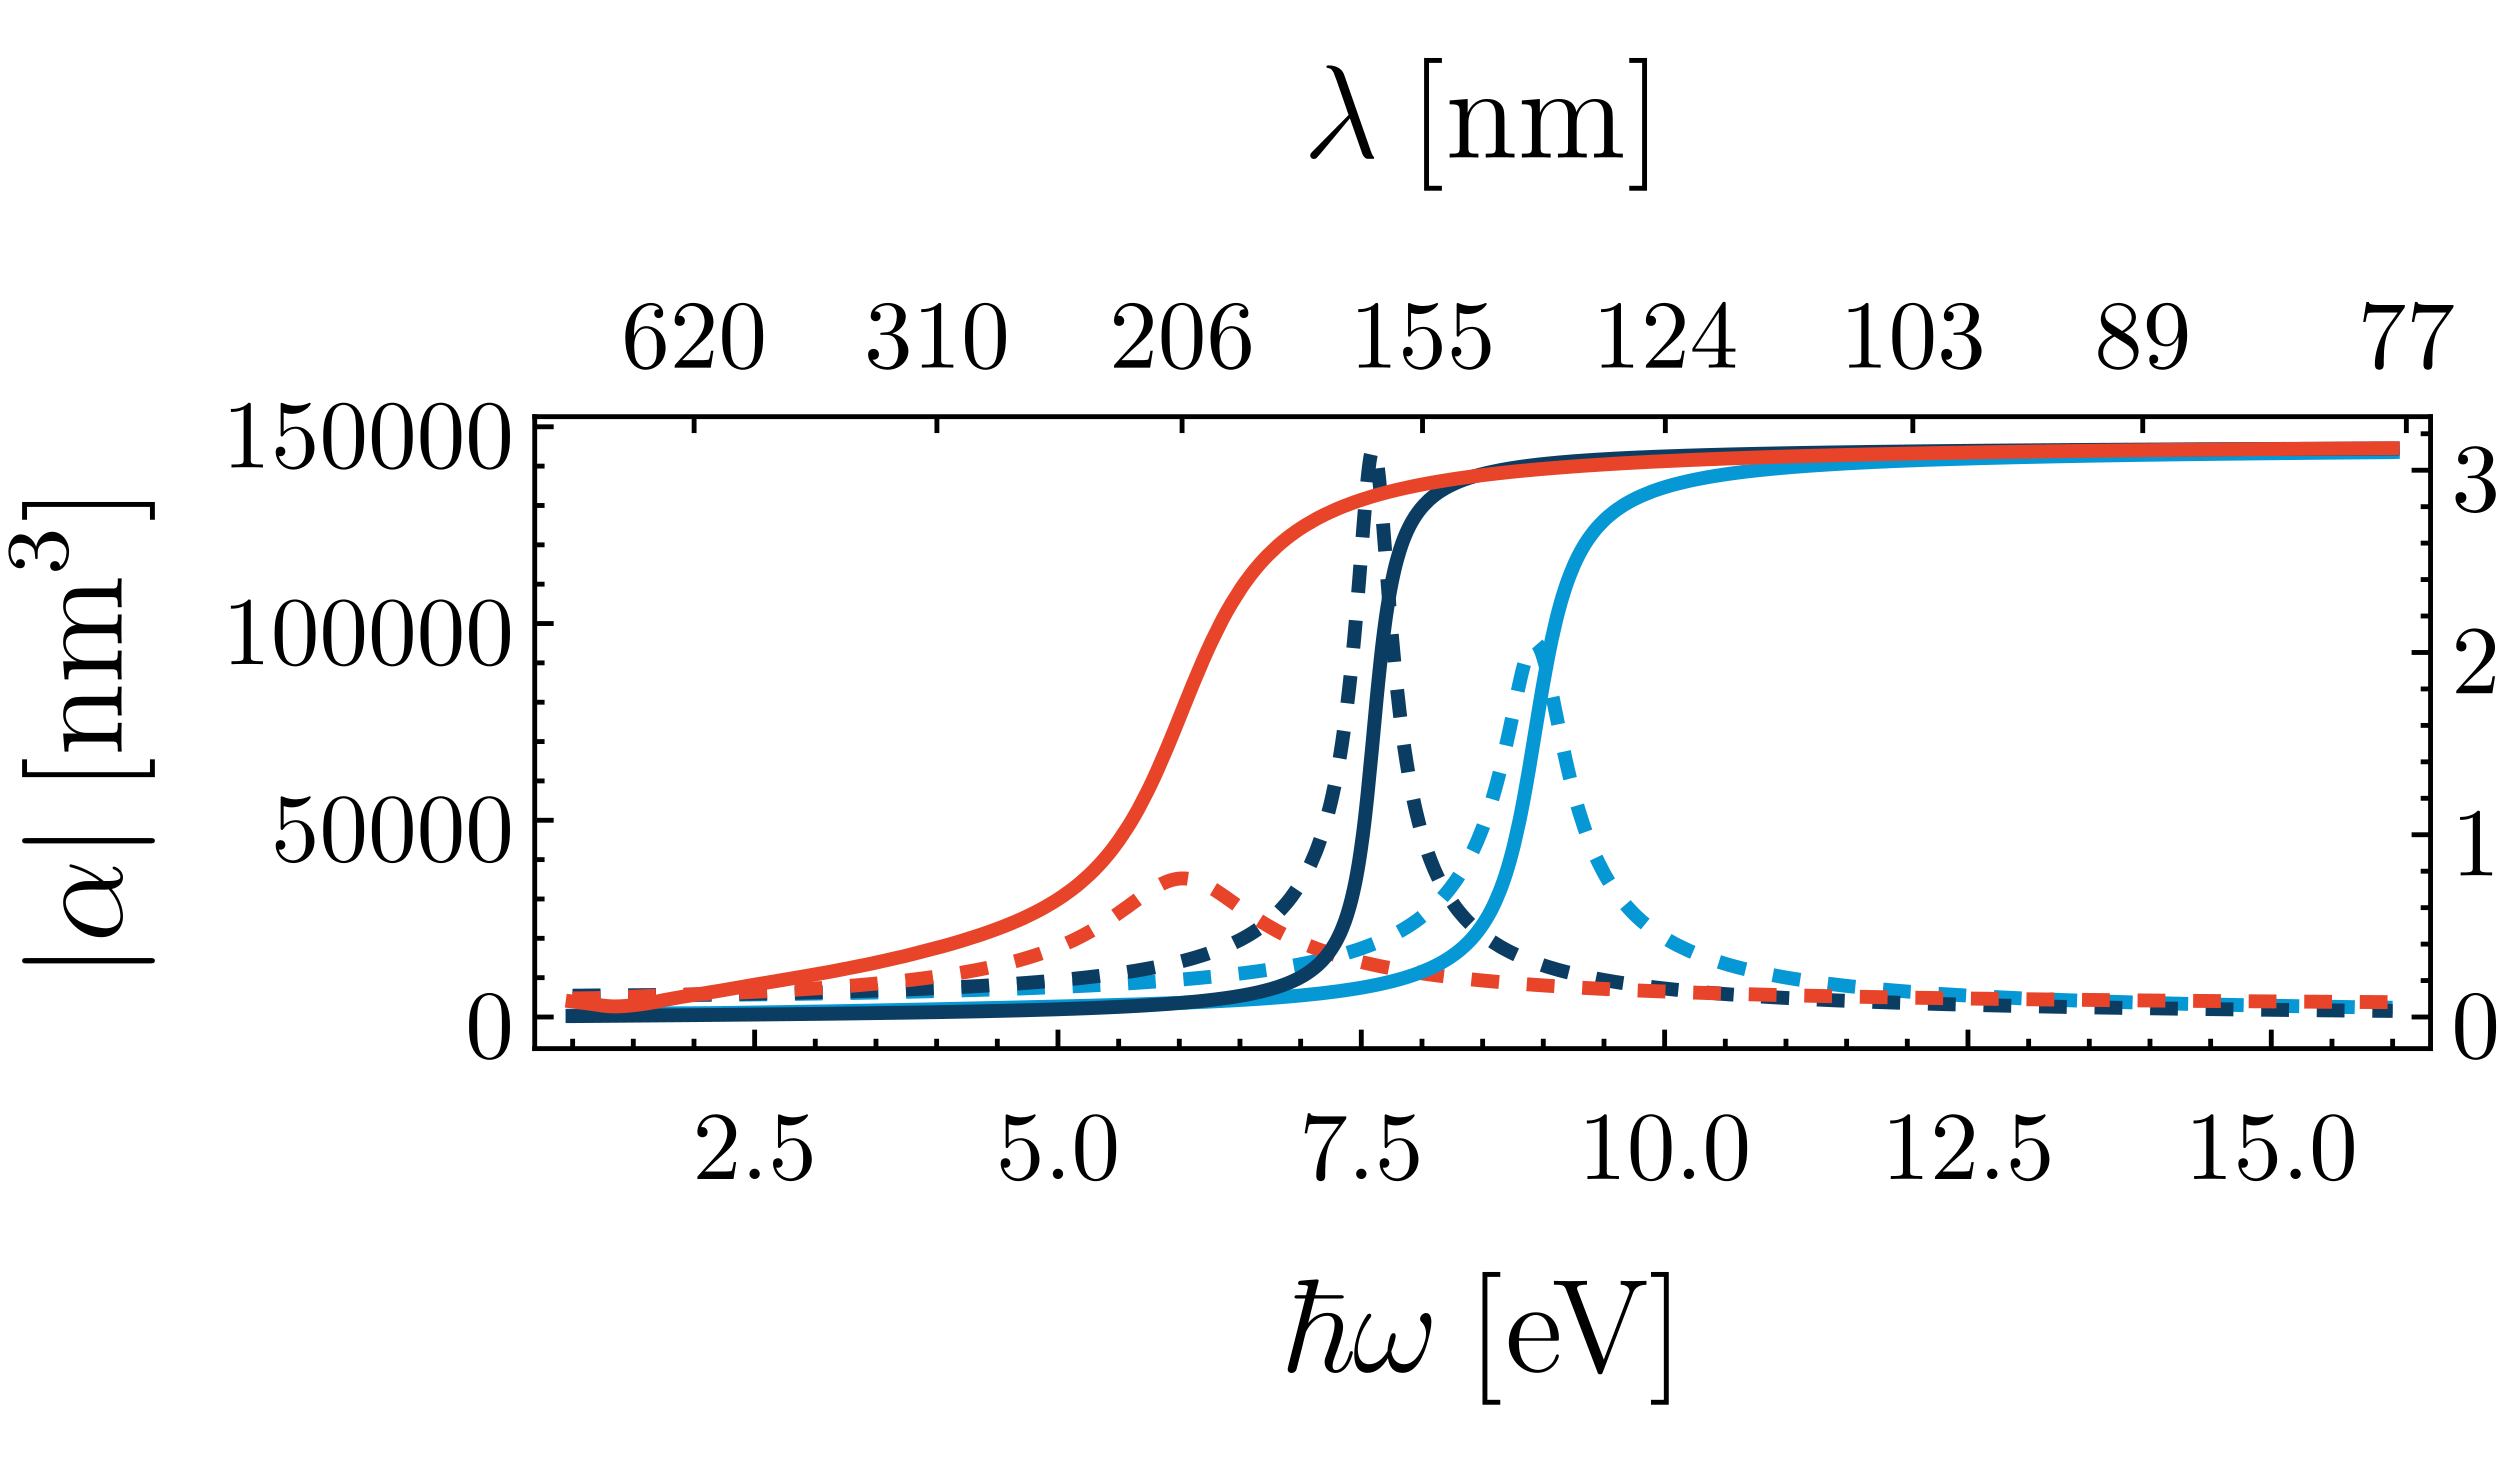 <?xml version="1.0" encoding="UTF-8"?>
<svg xmlns="http://www.w3.org/2000/svg" xmlns:xlink="http://www.w3.org/1999/xlink" width="360pt" height="211pt" viewBox="0 0 360 211" version="1.1">
<defs>
<g>
<symbol overflow="visible" id="glyph0-0">
<path style="stroke:none;" d=""/>
</symbol>
<symbol overflow="visible" id="glyph0-1">
<path style="stroke:none;" d="M 6.285 -2.438 L 5.938 -2.438 C 5.898 -2.211 5.855 -1.977 5.809 -1.734 C 5.754 -1.488 5.695 -1.305 5.629 -1.188 C 5.586 -1.148 5.48 -1.121 5.309 -1.109 C 5.137 -1.09 4.953 -1.082 4.758 -1.078 C 4.562 -1.074 4.406 -1.074 4.297 -1.078 L 1.777 -1.078 L 3.262 -2.52 C 3.984 -3.152 4.57 -3.688 5.016 -4.125 C 5.461 -4.562 5.781 -4.973 5.984 -5.355 C 6.184 -5.734 6.285 -6.152 6.285 -6.609 C 6.266 -7.418 5.984 -8.066 5.441 -8.562 C 4.895 -9.055 4.188 -9.309 3.316 -9.324 C 2.785 -9.312 2.324 -9.188 1.938 -8.941 C 1.543 -8.695 1.238 -8.379 1.027 -8 C 0.809 -7.613 0.699 -7.211 0.699 -6.789 C 0.707 -6.531 0.77 -6.348 0.883 -6.238 C 0.996 -6.125 1.113 -6.059 1.23 -6.035 C 1.348 -6.012 1.418 -6 1.441 -6.008 C 1.574 -6 1.723 -6.051 1.895 -6.16 C 2.059 -6.266 2.152 -6.461 2.168 -6.746 C 2.168 -6.934 2.105 -7.102 1.98 -7.246 C 1.855 -7.391 1.672 -7.469 1.43 -7.477 C 1.375 -7.477 1.332 -7.473 1.309 -7.473 C 1.281 -7.469 1.262 -7.465 1.246 -7.461 C 1.414 -7.914 1.668 -8.266 2.008 -8.516 C 2.344 -8.758 2.719 -8.883 3.137 -8.891 C 3.559 -8.879 3.91 -8.766 4.188 -8.551 C 4.465 -8.332 4.672 -8.051 4.809 -7.707 C 4.941 -7.359 5.008 -6.996 5.012 -6.609 C 4.996 -6.043 4.848 -5.492 4.566 -4.965 C 4.277 -4.434 3.938 -3.949 3.543 -3.512 L 0.855 -0.52 C 0.777 -0.449 0.73 -0.387 0.719 -0.328 C 0.699 -0.266 0.691 -0.156 0.699 0 L 5.895 0 Z M 6.285 -2.438 "/>
</symbol>
<symbol overflow="visible" id="glyph0-2">
<path style="stroke:none;" d="M 2.688 -0.742 C 2.68 -0.949 2.605 -1.125 2.469 -1.266 C 2.324 -1.406 2.152 -1.477 1.945 -1.484 C 1.734 -1.477 1.559 -1.406 1.422 -1.266 C 1.281 -1.125 1.207 -0.949 1.203 -0.742 C 1.207 -0.531 1.281 -0.355 1.422 -0.219 C 1.559 -0.074 1.734 -0.004 1.945 0 C 2.152 -0.004 2.324 -0.074 2.469 -0.219 C 2.605 -0.355 2.68 -0.531 2.688 -0.742 Z M 2.688 -0.742 "/>
</symbol>
<symbol overflow="visible" id="glyph0-3">
<path style="stroke:none;" d="M 6.285 -2.816 C 6.277 -3.375 6.16 -3.887 5.93 -4.352 C 5.699 -4.809 5.383 -5.176 4.984 -5.453 C 4.582 -5.727 4.129 -5.867 3.625 -5.879 C 3.285 -5.875 2.969 -5.816 2.672 -5.703 C 2.375 -5.586 2.098 -5.41 1.848 -5.168 L 1.848 -7.898 C 1.988 -7.852 2.168 -7.809 2.379 -7.773 C 2.59 -7.734 2.809 -7.715 3.039 -7.715 C 3.609 -7.727 4.098 -7.84 4.5 -8.051 C 4.902 -8.262 5.207 -8.48 5.422 -8.711 C 5.629 -8.938 5.734 -9.09 5.738 -9.168 C 5.734 -9.211 5.723 -9.246 5.703 -9.277 C 5.68 -9.301 5.645 -9.316 5.598 -9.324 C 5.594 -9.32 5.586 -9.32 5.566 -9.316 C 5.547 -9.312 5.52 -9.301 5.488 -9.281 C 5.344 -9.207 5.109 -9.121 4.781 -9.031 C 4.453 -8.934 4.055 -8.883 3.586 -8.875 C 3.301 -8.871 3 -8.898 2.688 -8.961 C 2.371 -9.016 2.051 -9.117 1.723 -9.266 C 1.664 -9.281 1.621 -9.293 1.594 -9.301 C 1.566 -9.301 1.551 -9.305 1.555 -9.309 C 1.484 -9.305 1.445 -9.277 1.43 -9.223 C 1.414 -9.168 1.406 -9.086 1.414 -8.977 L 1.414 -4.832 C 1.406 -4.703 1.414 -4.609 1.438 -4.551 C 1.453 -4.492 1.512 -4.465 1.609 -4.465 C 1.652 -4.465 1.688 -4.473 1.715 -4.496 C 1.738 -4.512 1.766 -4.547 1.793 -4.594 C 1.84 -4.672 1.934 -4.789 2.074 -4.945 C 2.215 -5.098 2.406 -5.238 2.656 -5.367 C 2.902 -5.496 3.219 -5.562 3.598 -5.574 C 3.957 -5.547 4.23 -5.43 4.422 -5.219 C 4.609 -5.004 4.73 -4.824 4.789 -4.676 C 4.895 -4.418 4.965 -4.145 5 -3.863 C 5.027 -3.574 5.043 -3.258 5.039 -2.91 C 5.047 -2.648 5.031 -2.34 4.996 -1.988 C 4.961 -1.629 4.863 -1.297 4.703 -0.992 C 4.531 -0.711 4.32 -0.492 4.07 -0.332 C 3.816 -0.168 3.527 -0.086 3.207 -0.082 C 2.684 -0.098 2.242 -0.254 1.883 -0.559 C 1.516 -0.855 1.273 -1.223 1.148 -1.652 C 1.164 -1.645 1.188 -1.637 1.223 -1.633 C 1.254 -1.625 1.309 -1.621 1.387 -1.625 C 1.617 -1.629 1.793 -1.703 1.91 -1.84 C 2.027 -1.977 2.086 -2.133 2.086 -2.309 C 2.086 -2.484 2.027 -2.641 1.91 -2.777 C 1.793 -2.914 1.617 -2.984 1.387 -2.996 C 1.27 -3 1.129 -2.957 0.969 -2.863 C 0.805 -2.766 0.715 -2.562 0.699 -2.254 C 0.699 -1.84 0.805 -1.441 1.008 -1.055 C 1.211 -0.664 1.5 -0.34 1.879 -0.09 C 2.254 0.168 2.707 0.297 3.234 0.309 C 3.781 0.297 4.285 0.16 4.746 -0.105 C 5.207 -0.375 5.574 -0.742 5.855 -1.215 C 6.129 -1.68 6.273 -2.215 6.285 -2.812 Z M 6.285 -2.816 "/>
</symbol>
<symbol overflow="visible" id="glyph0-4">
<path style="stroke:none;" d="M 6.438 -4.48 C 6.441 -5.039 6.41 -5.594 6.34 -6.148 C 6.27 -6.695 6.113 -7.234 5.879 -7.758 C 5.531 -8.41 5.129 -8.836 4.668 -9.043 C 4.203 -9.246 3.812 -9.34 3.5 -9.324 C 3.062 -9.332 2.625 -9.219 2.18 -8.977 C 1.734 -8.734 1.359 -8.293 1.062 -7.66 C 0.844 -7.168 0.703 -6.656 0.637 -6.125 C 0.57 -5.586 0.539 -5.039 0.547 -4.48 C 0.531 -3.945 0.566 -3.383 0.645 -2.797 C 0.723 -2.207 0.898 -1.645 1.176 -1.105 C 1.492 -0.547 1.867 -0.172 2.301 0.023 C 2.73 0.223 3.125 0.316 3.484 0.309 C 3.879 0.32 4.305 0.219 4.758 -0.004 C 5.211 -0.227 5.598 -0.664 5.922 -1.316 C 6.137 -1.797 6.277 -2.305 6.348 -2.844 C 6.41 -3.375 6.441 -3.922 6.438 -4.48 Z M 5.277 -4.648 C 5.281 -4.121 5.273 -3.621 5.258 -3.141 C 5.238 -2.66 5.195 -2.195 5.125 -1.75 C 5.004 -1.09 4.781 -0.633 4.461 -0.375 C 4.137 -0.117 3.812 0.008 3.484 0 C 3.191 0.012 2.883 -0.102 2.562 -0.344 C 2.234 -0.582 2 -1.031 1.859 -1.695 C 1.781 -2.129 1.738 -2.625 1.727 -3.176 C 1.707 -3.723 1.699 -4.211 1.707 -4.648 C 1.699 -5.098 1.703 -5.547 1.719 -5.988 C 1.727 -6.43 1.762 -6.84 1.82 -7.223 C 1.914 -7.766 2.07 -8.168 2.289 -8.43 C 2.504 -8.684 2.727 -8.848 2.957 -8.922 C 3.18 -8.992 3.355 -9.023 3.484 -9.016 C 3.645 -9.02 3.836 -8.98 4.059 -8.898 C 4.281 -8.812 4.492 -8.652 4.695 -8.418 C 4.891 -8.18 5.039 -7.832 5.141 -7.379 C 5.203 -6.973 5.246 -6.531 5.262 -6.051 C 5.277 -5.562 5.281 -5.094 5.277 -4.648 Z M 5.277 -4.648 "/>
</symbol>
<symbol overflow="visible" id="glyph0-5">
<path style="stroke:none;" d="M 6.789 -9.016 L 3.387 -9.016 C 2.828 -9.012 2.422 -9.031 2.176 -9.07 C 1.926 -9.109 1.77 -9.16 1.707 -9.227 C 1.637 -9.293 1.602 -9.371 1.598 -9.465 L 1.246 -9.465 L 0.785 -6.582 L 1.137 -6.582 C 1.148 -6.66 1.168 -6.793 1.203 -6.973 C 1.23 -7.152 1.27 -7.328 1.32 -7.5 C 1.367 -7.672 1.422 -7.789 1.484 -7.855 C 1.523 -7.879 1.645 -7.898 1.844 -7.914 C 2.035 -7.926 2.234 -7.934 2.441 -7.938 C 2.641 -7.938 2.777 -7.938 2.855 -7.938 L 5.754 -7.938 L 4.184 -5.727 C 3.559 -4.766 3.113 -3.832 2.852 -2.922 C 2.582 -2.004 2.453 -1.184 2.465 -0.461 C 2.449 -0.367 2.477 -0.223 2.543 -0.023 C 2.609 0.172 2.797 0.281 3.109 0.309 C 3.414 0.281 3.602 0.172 3.668 -0.023 C 3.734 -0.223 3.762 -0.367 3.75 -0.461 L 3.75 -1.176 C 3.75 -1.559 3.762 -1.941 3.785 -2.328 C 3.809 -2.711 3.848 -3.094 3.906 -3.473 C 3.918 -3.586 3.953 -3.777 4.016 -4.043 C 4.07 -4.309 4.16 -4.602 4.285 -4.93 C 4.402 -5.254 4.566 -5.566 4.773 -5.867 L 6.664 -8.527 C 6.719 -8.598 6.758 -8.664 6.773 -8.723 C 6.785 -8.777 6.789 -8.875 6.789 -9.016 Z M 6.789 -9.016 "/>
</symbol>
<symbol overflow="visible" id="glyph0-6">
<path style="stroke:none;" d="M 5.863 0 L 5.863 -0.434 L 5.418 -0.434 C 5 -0.43 4.699 -0.449 4.52 -0.492 C 4.332 -0.531 4.219 -0.598 4.172 -0.699 C 4.125 -0.793 4.105 -0.93 4.113 -1.105 L 4.113 -8.961 C 4.121 -9.117 4.105 -9.219 4.074 -9.266 C 4.035 -9.305 3.941 -9.324 3.793 -9.324 C 3.496 -9.027 3.184 -8.816 2.848 -8.691 C 2.512 -8.559 2.199 -8.48 1.914 -8.457 C 1.621 -8.426 1.398 -8.418 1.246 -8.426 L 1.246 -7.996 C 1.398 -7.984 1.648 -8 1.996 -8.039 C 2.34 -8.078 2.703 -8.184 3.082 -8.355 L 3.082 -1.105 C 3.086 -0.938 3.062 -0.805 3.02 -0.707 C 2.973 -0.605 2.859 -0.535 2.676 -0.492 C 2.488 -0.449 2.188 -0.43 1.777 -0.434 L 1.332 -0.434 L 1.332 0 C 1.5 -0.012 1.727 -0.02 2.012 -0.027 C 2.293 -0.031 2.582 -0.035 2.871 -0.039 C 3.16 -0.039 3.402 -0.039 3.598 -0.043 C 3.793 -0.039 4.035 -0.039 4.324 -0.039 C 4.613 -0.035 4.898 -0.031 5.184 -0.027 C 5.461 -0.02 5.688 -0.012 5.863 0 Z M 5.863 0 "/>
</symbol>
<symbol overflow="visible" id="glyph0-7">
<path style="stroke:none;" d="M 6.398 -2.352 C 6.398 -2.602 6.348 -2.879 6.254 -3.18 C 6.152 -3.477 5.973 -3.773 5.711 -4.074 C 5.59 -4.207 5.438 -4.34 5.254 -4.469 C 5.066 -4.598 4.758 -4.797 4.328 -5.066 C 4.836 -5.324 5.242 -5.637 5.551 -6 C 5.852 -6.363 6.008 -6.773 6.02 -7.238 C 6.008 -7.668 5.887 -8.039 5.648 -8.352 C 5.41 -8.656 5.098 -8.895 4.719 -9.066 C 4.336 -9.23 3.93 -9.316 3.5 -9.324 C 2.777 -9.305 2.18 -9.078 1.707 -8.645 C 1.227 -8.203 0.98 -7.652 0.965 -6.988 C 0.953 -6.852 0.98 -6.645 1.051 -6.367 C 1.117 -6.086 1.297 -5.777 1.582 -5.445 C 1.668 -5.352 1.812 -5.234 2.02 -5.094 C 2.219 -4.945 2.414 -4.812 2.602 -4.691 C 2.32 -4.555 2.023 -4.375 1.719 -4.148 C 1.406 -3.922 1.145 -3.641 0.93 -3.305 C 0.711 -2.969 0.598 -2.57 0.59 -2.113 C 0.594 -1.613 0.734 -1.184 1.012 -0.824 C 1.285 -0.461 1.641 -0.188 2.082 0.008 C 2.516 0.203 2.984 0.305 3.484 0.309 C 4.297 0.289 4.98 0.035 5.535 -0.461 C 6.086 -0.953 6.375 -1.582 6.398 -2.352 Z M 5.406 -7.238 C 5.398 -6.832 5.273 -6.469 5.027 -6.141 C 4.777 -5.812 4.441 -5.523 4.02 -5.277 L 2.281 -6.398 C 1.969 -6.613 1.773 -6.824 1.691 -7.031 C 1.605 -7.238 1.57 -7.402 1.582 -7.531 C 1.598 -7.961 1.789 -8.309 2.16 -8.574 C 2.527 -8.832 2.969 -8.969 3.484 -8.977 C 4.012 -8.965 4.461 -8.801 4.828 -8.484 C 5.195 -8.164 5.387 -7.746 5.406 -7.238 Z M 5.699 -1.848 C 5.676 -1.316 5.453 -0.895 5.027 -0.578 C 4.602 -0.254 4.09 -0.09 3.5 -0.082 C 2.875 -0.094 2.355 -0.285 1.941 -0.66 C 1.52 -1.031 1.305 -1.516 1.289 -2.113 C 1.281 -2.523 1.402 -2.938 1.66 -3.355 C 1.91 -3.766 2.332 -4.141 2.926 -4.48 L 4.648 -3.387 C 4.859 -3.258 5.086 -3.074 5.32 -2.836 C 5.555 -2.598 5.68 -2.266 5.699 -1.848 Z M 5.699 -1.848 "/>
</symbol>
<symbol overflow="visible" id="glyph0-8">
<path style="stroke:none;" d="M 6.398 -4.605 C 6.383 -5.848 6.227 -6.812 5.934 -7.504 C 5.633 -8.188 5.266 -8.664 4.836 -8.938 C 4.398 -9.203 3.969 -9.332 3.543 -9.324 C 3.156 -9.324 2.793 -9.258 2.449 -9.117 C 2.105 -8.977 1.781 -8.75 1.484 -8.441 C 1.191 -8.133 0.973 -7.809 0.82 -7.465 C 0.664 -7.117 0.586 -6.684 0.59 -6.172 C 0.605 -5.273 0.875 -4.535 1.398 -3.957 C 1.918 -3.371 2.582 -3.07 3.387 -3.055 C 3.812 -3.055 4.168 -3.188 4.461 -3.445 C 4.75 -3.703 4.977 -4.039 5.141 -4.453 L 5.141 -4.004 C 5.125 -2.918 4.988 -2.094 4.73 -1.531 C 4.469 -0.961 4.168 -0.574 3.82 -0.371 C 3.469 -0.164 3.152 -0.07 2.871 -0.082 C 2.73 -0.074 2.516 -0.098 2.234 -0.156 C 1.945 -0.211 1.699 -0.355 1.496 -0.59 C 1.793 -0.598 1.992 -0.676 2.094 -0.82 C 2.188 -0.961 2.234 -1.098 2.227 -1.23 C 2.219 -1.445 2.148 -1.605 2.02 -1.715 C 1.887 -1.82 1.742 -1.875 1.582 -1.875 C 1.457 -1.879 1.32 -1.832 1.176 -1.742 C 1.027 -1.648 0.949 -1.469 0.938 -1.203 C 0.945 -0.727 1.121 -0.359 1.465 -0.094 C 1.809 0.168 2.281 0.301 2.883 0.309 C 3.492 0.301 4.062 0.102 4.598 -0.297 C 5.125 -0.691 5.555 -1.258 5.887 -1.992 C 6.215 -2.727 6.387 -3.598 6.398 -4.605 Z M 5.109 -5.895 C 5.109 -5.496 5.051 -5.105 4.941 -4.723 C 4.824 -4.34 4.641 -4.02 4.391 -3.766 C 4.137 -3.512 3.809 -3.383 3.402 -3.375 C 3.273 -3.355 3.082 -3.391 2.828 -3.484 C 2.57 -3.574 2.328 -3.832 2.102 -4.258 C 1.977 -4.516 1.902 -4.812 1.879 -5.145 C 1.852 -5.473 1.84 -5.809 1.848 -6.16 C 1.836 -6.535 1.848 -6.887 1.883 -7.215 C 1.91 -7.535 2 -7.828 2.145 -8.094 C 2.336 -8.43 2.555 -8.664 2.801 -8.793 C 3.043 -8.918 3.289 -8.98 3.543 -8.977 C 3.863 -8.969 4.137 -8.859 4.367 -8.656 C 4.59 -8.449 4.766 -8.188 4.887 -7.867 C 4.969 -7.629 5.027 -7.324 5.062 -6.953 C 5.094 -6.582 5.109 -6.23 5.109 -5.895 Z M 5.109 -5.895 "/>
</symbol>
<symbol overflow="visible" id="glyph0-9">
<path style="stroke:none;" d="M 6.398 -2.395 C 6.391 -2.98 6.18 -3.508 5.773 -3.98 C 5.359 -4.445 4.789 -4.762 4.059 -4.926 C 4.641 -5.125 5.109 -5.445 5.469 -5.887 C 5.82 -6.324 6.004 -6.824 6.02 -7.391 C 5.992 -7.969 5.73 -8.434 5.234 -8.785 C 4.734 -9.129 4.141 -9.309 3.445 -9.324 C 2.723 -9.309 2.133 -9.125 1.676 -8.77 C 1.215 -8.414 0.977 -7.965 0.969 -7.422 C 0.969 -7.184 1.039 -7.004 1.172 -6.883 C 1.305 -6.754 1.473 -6.691 1.68 -6.691 C 1.898 -6.695 2.07 -6.762 2.199 -6.895 C 2.324 -7.023 2.391 -7.195 2.395 -7.406 C 2.367 -7.742 2.25 -7.945 2.039 -8.02 C 1.824 -8.09 1.652 -8.117 1.527 -8.105 C 1.758 -8.438 2.059 -8.668 2.43 -8.797 C 2.793 -8.918 3.113 -8.98 3.387 -8.977 C 3.691 -8.988 3.984 -8.883 4.273 -8.664 C 4.555 -8.441 4.711 -8.023 4.734 -7.406 C 4.738 -7.305 4.715 -7.094 4.672 -6.773 C 4.621 -6.453 4.512 -6.129 4.34 -5.809 C 4.125 -5.48 3.91 -5.277 3.691 -5.199 C 3.473 -5.113 3.273 -5.074 3.094 -5.082 C 3.027 -5.07 2.934 -5.062 2.816 -5.055 C 2.695 -5.043 2.605 -5.039 2.547 -5.039 C 2.488 -5.031 2.438 -5.016 2.398 -5 C 2.355 -4.977 2.336 -4.934 2.34 -4.871 C 2.332 -4.793 2.359 -4.75 2.414 -4.738 C 2.469 -4.719 2.555 -4.711 2.676 -4.719 L 3.289 -4.719 C 3.859 -4.703 4.281 -4.488 4.555 -4.07 C 4.82 -3.648 4.957 -3.09 4.957 -2.395 C 4.949 -1.766 4.855 -1.285 4.684 -0.949 C 4.504 -0.613 4.297 -0.383 4.059 -0.258 C 3.812 -0.133 3.586 -0.074 3.375 -0.082 C 3.051 -0.074 2.68 -0.148 2.262 -0.305 C 1.84 -0.461 1.496 -0.742 1.234 -1.148 C 1.484 -1.117 1.699 -1.168 1.879 -1.309 C 2.055 -1.441 2.148 -1.645 2.156 -1.918 C 2.148 -2.168 2.066 -2.363 1.914 -2.496 C 1.762 -2.629 1.582 -2.695 1.371 -2.699 C 1.191 -2.703 1.016 -2.645 0.852 -2.523 C 0.684 -2.402 0.598 -2.191 0.59 -1.891 C 0.609 -1.238 0.891 -0.711 1.43 -0.312 C 1.969 0.09 2.629 0.293 3.414 0.309 C 3.988 0.297 4.5 0.172 4.945 -0.074 C 5.391 -0.32 5.742 -0.648 6.004 -1.059 C 6.258 -1.461 6.391 -1.906 6.398 -2.395 Z M 6.398 -2.395 "/>
</symbol>
<symbol overflow="visible" id="glyph0-10">
<path style="stroke:none;" d="M 6.594 -2.312 L 6.594 -2.742 L 5.191 -2.742 L 5.191 -9.113 C 5.195 -9.246 5.184 -9.344 5.164 -9.398 C 5.137 -9.453 5.074 -9.477 4.969 -9.477 C 4.906 -9.477 4.855 -9.469 4.824 -9.453 C 4.785 -9.434 4.742 -9.387 4.691 -9.309 L 0.395 -2.742 L 0.395 -2.312 L 4.117 -2.312 L 4.117 -1.09 C 4.137 -0.84 4.09 -0.664 3.973 -0.57 C 3.855 -0.469 3.547 -0.426 3.055 -0.434 L 2.758 -0.434 L 2.758 0 C 3.051 -0.02 3.363 -0.031 3.699 -0.035 C 4.027 -0.039 4.344 -0.039 4.648 -0.043 C 4.945 -0.039 5.266 -0.039 5.602 -0.035 C 5.938 -0.031 6.254 -0.02 6.551 0 L 6.551 -0.434 L 6.258 -0.434 C 5.758 -0.426 5.449 -0.469 5.336 -0.57 C 5.219 -0.664 5.172 -0.84 5.191 -1.09 L 5.191 -2.312 Z M 4.199 -2.742 L 0.785 -2.742 L 4.199 -7.965 Z M 4.199 -2.742 "/>
</symbol>
<symbol overflow="visible" id="glyph0-11">
<path style="stroke:none;" d="M 6.398 -2.855 C 6.375 -3.762 6.102 -4.504 5.578 -5.082 C 5.055 -5.656 4.395 -5.957 3.598 -5.977 C 3.125 -5.961 2.746 -5.812 2.469 -5.535 C 2.188 -5.258 1.98 -4.945 1.848 -4.594 L 1.848 -4.93 C 1.859 -6.09 2.02 -6.965 2.32 -7.551 C 2.621 -8.133 2.961 -8.52 3.344 -8.711 C 3.723 -8.902 4.043 -8.992 4.301 -8.977 C 4.477 -8.98 4.684 -8.945 4.922 -8.871 C 5.16 -8.797 5.359 -8.645 5.527 -8.414 C 5.402 -8.426 5.25 -8.398 5.066 -8.332 C 4.879 -8.266 4.777 -8.082 4.762 -7.785 C 4.766 -7.566 4.832 -7.406 4.965 -7.301 C 5.09 -7.191 5.238 -7.137 5.402 -7.141 C 5.527 -7.133 5.66 -7.176 5.809 -7.273 C 5.949 -7.363 6.031 -7.543 6.047 -7.812 C 6.043 -8.238 5.891 -8.598 5.594 -8.883 C 5.293 -9.164 4.852 -9.309 4.27 -9.324 C 3.656 -9.316 3.074 -9.121 2.52 -8.738 C 1.961 -8.352 1.5 -7.797 1.145 -7.07 C 0.781 -6.34 0.598 -5.457 0.59 -4.426 C 0.598 -3.184 0.754 -2.223 1.055 -1.535 C 1.355 -0.844 1.727 -0.359 2.176 -0.086 C 2.617 0.188 3.066 0.316 3.516 0.309 C 4.312 0.289 4.984 -0.004 5.539 -0.582 C 6.086 -1.152 6.375 -1.91 6.398 -2.855 Z M 5.141 -2.871 C 5.141 -2.527 5.129 -2.191 5.105 -1.867 C 5.078 -1.539 5.012 -1.246 4.902 -0.992 C 4.68 -0.586 4.438 -0.332 4.172 -0.223 C 3.906 -0.113 3.688 -0.066 3.516 -0.082 C 3.219 -0.09 2.973 -0.164 2.781 -0.309 C 2.582 -0.445 2.43 -0.598 2.328 -0.766 C 2.219 -0.93 2.152 -1.051 2.129 -1.133 C 2.043 -1.359 1.984 -1.613 1.949 -1.895 C 1.914 -2.172 1.895 -2.434 1.887 -2.672 C 1.879 -2.906 1.875 -3.07 1.875 -3.164 C 1.875 -3.539 1.93 -3.914 2.039 -4.297 C 2.148 -4.672 2.328 -4.992 2.582 -5.254 C 2.828 -5.508 3.164 -5.641 3.586 -5.656 C 3.711 -5.672 3.898 -5.637 4.156 -5.547 C 4.41 -5.457 4.656 -5.203 4.887 -4.789 C 5.004 -4.523 5.074 -4.227 5.105 -3.891 C 5.129 -3.555 5.141 -3.215 5.141 -2.871 Z M 5.141 -2.871 "/>
</symbol>
</g>
<clipPath id="clip1">
  <path d="M 76.801 83 L 350.16 83 L 350.16 151.199 L 76.801 151.199 Z M 76.801 83 "/>
</clipPath>
<clipPath id="clip2">
  <path d="M 76.801 60 L 350.16 60 L 350.16 151.199 L 76.801 151.199 Z M 76.801 60 "/>
</clipPath>
<clipPath id="clip3">
  <path d="M 76.801 117 L 350.16 117 L 350.16 151.199 L 76.801 151.199 Z M 76.801 117 "/>
</clipPath>
<clipPath id="clip4">
  <path d="M 76.801 60 L 350.16 60 L 350.16 151.199 L 76.801 151.199 Z M 76.801 60 "/>
</clipPath>
</defs>
<g id="surface181">
<g clip-path="url(#clip1)" clip-rule="nonzero">
<path style="fill:none;stroke-width:2;stroke-linecap:butt;stroke-linejoin:miter;stroke:rgb(2.353%,59.216%,83.529%);stroke-opacity:1;stroke-dasharray:4,4;stroke-miterlimit:3.25;" d="M 82.461 143.391 L 82.781 143.391 L 83.102 143.387 L 83.746 143.383 L 85.031 143.371 L 85.191 143.371 L 85.355 143.367 L 85.676 143.367 L 86.316 143.359 L 86.641 143.359 L 86.961 143.355 L 87.121 143.355 L 87.281 143.352 L 87.691 143.352 L 87.777 143.348 L 89.086 143.348 L 89.172 143.352 L 89.695 143.352 L 89.781 143.355 L 90.043 143.355 L 90.395 143.359 L 90.828 143.359 L 90.914 143.363 L 92.746 143.363 L 92.832 143.359 L 93.344 143.359 L 93.508 143.355 L 93.996 143.355 L 94.156 143.352 L 94.484 143.352 L 94.566 143.348 L 94.809 143.348 L 95.133 143.344 L 95.785 143.336 L 98.387 143.312 L 103.492 143.262 L 109.031 143.195 L 114.199 143.125 L 119.801 143.039 L 125.301 142.938 L 130.43 142.824 L 135.992 142.688 L 141.184 142.539 L 146.273 142.371 L 151.797 142.152 L 151.879 142.148 L 151.957 142.148 L 152.121 142.141 L 152.441 142.125 L 153.086 142.098 L 154.375 142.039 L 156.953 141.914 L 157.039 141.91 L 157.125 141.902 L 157.301 141.895 L 157.648 141.875 L 158.348 141.84 L 159.746 141.762 L 162.539 141.598 L 162.625 141.594 L 162.707 141.586 L 162.879 141.578 L 163.223 141.555 L 163.91 141.512 L 165.281 141.418 L 168.02 141.219 L 168.102 141.211 L 168.18 141.207 L 168.34 141.191 L 168.66 141.168 L 169.301 141.117 L 170.578 141.012 L 170.66 141.004 L 170.738 140.996 L 170.898 140.984 L 171.219 140.957 L 171.855 140.898 L 173.137 140.781 L 173.223 140.77 L 173.309 140.762 L 173.484 140.746 L 173.828 140.711 L 174.523 140.645 L 175.91 140.5 L 175.996 140.488 L 176.082 140.48 L 176.258 140.461 L 176.602 140.422 L 177.297 140.344 L 178.684 140.18 L 178.766 140.168 L 178.844 140.16 L 179.008 140.141 L 179.332 140.098 L 179.977 140.016 L 181.273 139.84 L 181.352 139.828 L 181.434 139.816 L 181.594 139.793 L 182.566 139.652 L 183.859 139.453 L 183.949 139.438 L 184.035 139.426 L 184.211 139.395 L 184.562 139.34 L 185.262 139.219 L 186.664 138.969 L 186.754 138.949 L 186.84 138.934 L 187.016 138.902 L 187.367 138.832 L 188.07 138.695 L 189.473 138.395 L 189.559 138.375 L 189.645 138.359 L 189.816 138.32 L 190.16 138.238 L 190.848 138.078 L 192.227 137.727 L 192.312 137.707 L 192.914 137.543 L 193.602 137.344 L 194.98 136.922 L 195.059 136.895 L 195.141 136.871 L 195.301 136.816 L 195.621 136.711 L 196.266 136.488 L 197.547 136.008 L 197.629 135.973 L 197.711 135.941 L 197.871 135.879 L 198.191 135.746 L 198.832 135.473 L 200.117 134.875 L 200.203 134.832 L 200.293 134.789 L 200.465 134.703 L 200.812 134.523 L 201.512 134.145 L 201.598 134.098 L 201.684 134.047 L 201.859 133.949 L 202.207 133.742 L 202.902 133.312 L 202.992 133.258 L 203.078 133.199 L 203.25 133.086 L 203.602 132.848 L 204.297 132.352 L 205.688 131.234 L 205.77 131.164 L 205.852 131.09 L 206.016 130.945 L 206.34 130.648 L 206.988 130.012 L 207.152 129.848 L 207.316 129.676 L 207.641 129.324 L 208.289 128.578 L 208.371 128.48 L 208.453 128.379 L 208.613 128.18 L 208.941 127.762 L 209.59 126.871 L 209.754 126.637 L 209.914 126.395 L 210.242 125.895 L 210.891 124.82 L 210.969 124.68 L 211.051 124.539 L 211.211 124.25 L 211.527 123.656 L 212.164 122.371 L 212.246 122.199 L 212.324 122.027 L 212.484 121.676 L 212.805 120.945 L 213.441 119.367 L 213.52 119.156 L 213.602 118.945 L 213.758 118.512 L 214.078 117.609 L 214.715 115.652 L 214.797 115.391 L 214.875 115.129 L 215.035 114.59 L 215.352 113.477 L 215.992 111.07 L 216.078 110.727 L 216.164 110.375 L 216.336 109.668 L 216.684 108.195 L 217.375 105.082 L 217.547 104.277 L 217.719 103.461 L 218.066 101.82 L 218.758 98.598 L 218.844 98.211 L 218.93 97.832 L 219.102 97.094 L 219.188 96.734 L 219.273 96.387 L 219.449 95.719 L 219.535 95.402 L 219.621 95.098 L 219.707 94.809 L 219.793 94.531 L 219.879 94.27 L 219.965 94.023 L 220.055 93.793 L 220.141 93.582 L 220.227 93.387 L 220.312 93.211 L 220.398 93.059 L 220.484 92.922 L 220.57 92.805 L 220.656 92.711 L 220.746 92.637 L 220.832 92.582 L 220.918 92.555 L 221.004 92.543 L 221.09 92.559 L 221.176 92.594 L 221.262 92.652 L 221.352 92.73 L 221.438 92.828 L 221.523 92.949 L 221.602 93.082 L 221.684 93.23 L 221.766 93.398 L 221.844 93.582 L 221.926 93.781 L 222.008 93.996 L 222.168 94.473 L 222.25 94.73 L 222.328 95.004 L 222.492 95.586 L 222.812 96.875 L 222.895 97.219 L 222.973 97.574 L 223.137 98.297 L 223.457 99.812 L 224.105 102.973 L 224.184 103.371 L 224.266 103.77 L 224.426 104.559 L 224.75 106.121 L 225.395 109.117 L 225.477 109.477 L 225.555 109.832 L 225.719 110.531 L 226.039 111.883 L 226.684 114.402 L 226.773 114.723 L 226.859 115.039 L 227.035 115.66 L 227.383 116.852 L 228.086 119.027 L 228.172 119.281 L 228.258 119.531 L 228.434 120.02 L 228.785 120.957 L 229.484 122.676 L 229.57 122.879 L 229.656 123.074 L 229.832 123.465 L 230.184 124.207 L 230.883 125.574 L 230.969 125.734 L 231.059 125.895 L 231.23 126.203 L 231.582 126.801 L 232.281 127.906 L 232.367 128.031 L 232.453 128.16 L 232.625 128.406 L 232.969 128.887 L 233.652 129.777 L 233.738 129.883 L 233.824 129.984 L 233.996 130.191 L 234.34 130.586 L 235.027 131.332 L 235.113 131.418 L 235.199 131.508 L 235.371 131.68 L 235.715 132.012 L 236.402 132.641 L 237.773 133.754 L 237.855 133.812 L 237.934 133.871 L 238.094 133.988 L 238.414 134.219 L 239.055 134.652 L 239.137 134.703 L 239.215 134.758 L 239.375 134.859 L 239.695 135.059 L 240.336 135.441 L 240.414 135.488 L 240.496 135.531 L 240.977 135.801 L 241.617 136.137 L 242.898 136.754 L 242.984 136.797 L 243.07 136.836 L 243.246 136.91 L 243.594 137.062 L 244.285 137.352 L 245.676 137.887 L 245.848 137.949 L 246.023 138.012 L 246.371 138.133 L 247.066 138.363 L 248.453 138.797 L 248.617 138.844 L 248.777 138.891 L 249.102 138.984 L 249.75 139.16 L 251.047 139.496 L 251.211 139.535 L 251.371 139.574 L 251.695 139.652 L 252.344 139.805 L 253.641 140.09 L 253.719 140.105 L 253.801 140.121 L 253.957 140.152 L 254.277 140.219 L 254.91 140.344 L 256.184 140.586 L 256.262 140.598 L 256.344 140.613 L 256.5 140.641 L 256.82 140.699 L 257.453 140.809 L 258.727 141.016 L 258.812 141.027 L 258.898 141.043 L 259.07 141.07 L 259.414 141.121 L 260.105 141.227 L 261.484 141.422 L 262.172 141.516 L 262.863 141.605 L 264.242 141.773 L 264.324 141.785 L 264.402 141.793 L 264.566 141.812 L 264.887 141.852 L 265.531 141.926 L 266.816 142.066 L 269.391 142.328 L 269.477 142.336 L 269.566 142.344 L 269.738 142.363 L 270.09 142.395 L 270.785 142.457 L 272.18 142.582 L 274.973 142.809 L 275.051 142.816 L 275.133 142.82 L 275.297 142.832 L 275.621 142.859 L 277.578 143 L 280.184 143.176 L 280.34 143.184 L 280.5 143.195 L 281.461 143.254 L 282.738 143.332 L 285.289 143.473 L 290.832 143.75 L 296.004 143.969 L 301.609 144.172 L 307.109 144.348 L 312.246 144.492 L 317.809 144.629 L 323.004 144.742 L 328.102 144.844 L 333.625 144.941 L 338.785 145.027 L 338.965 145.027 L 339.145 145.031 L 339.504 145.035 L 341.66 145.07 L 341.84 145.07 L 342.02 145.074 L 342.383 145.078 L 343.102 145.09 L 343.191 145.09 L 343.281 145.094 L 343.461 145.094 L 343.82 145.102 L 344 145.102 L 344.18 145.105 L 344.27 145.105 L 344.359 145.109 L 344.539 145.109 "/>
</g>
<g clip-path="url(#clip2)" clip-rule="nonzero">
<path style="fill:none;stroke-width:2;stroke-linecap:butt;stroke-linejoin:miter;stroke:rgb(4.314%,23.922%,38.431%);stroke-opacity:1;stroke-dasharray:4,4;stroke-miterlimit:3.25;" d="M 82.461 143.395 L 82.539 143.395 L 82.621 143.391 L 83.102 143.391 L 83.746 143.387 L 85.031 143.375 L 85.355 143.375 L 85.676 143.371 L 86.316 143.367 L 87.605 143.355 L 87.953 143.355 L 88.301 143.352 L 89 143.344 L 90.395 143.332 L 93.18 143.305 L 93.344 143.305 L 93.508 143.301 L 93.832 143.297 L 94.484 143.289 L 95.785 143.277 L 98.387 143.242 L 98.547 143.242 L 98.707 143.238 L 99.027 143.234 L 99.664 143.227 L 100.941 143.207 L 103.492 143.172 L 103.582 143.168 L 103.668 143.168 L 103.84 143.164 L 104.188 143.16 L 106.262 143.125 L 109.031 143.074 L 109.113 143.074 L 109.195 143.07 L 109.355 143.07 L 109.68 143.062 L 110.324 143.051 L 111.617 143.023 L 114.199 142.969 L 114.289 142.965 L 114.375 142.965 L 114.902 142.953 L 115.602 142.938 L 117 142.902 L 119.801 142.832 L 119.973 142.824 L 120.488 142.812 L 122.551 142.754 L 125.301 142.668 L 125.379 142.664 L 125.461 142.66 L 125.621 142.656 L 125.941 142.645 L 126.582 142.625 L 127.863 142.578 L 130.43 142.484 L 130.602 142.477 L 130.777 142.469 L 131.125 142.457 L 131.82 142.43 L 133.211 142.371 L 135.992 142.246 L 136.074 142.242 L 136.152 142.238 L 136.316 142.23 L 137.289 142.184 L 138.59 142.117 L 141.184 141.977 L 141.266 141.969 L 141.344 141.965 L 141.504 141.957 L 141.82 141.938 L 143.73 141.82 L 146.273 141.648 L 146.359 141.645 L 146.445 141.637 L 146.621 141.625 L 146.965 141.602 L 147.656 141.551 L 149.035 141.445 L 149.207 141.43 L 149.383 141.418 L 149.727 141.387 L 150.418 141.332 L 151.797 141.211 L 151.879 141.203 L 151.957 141.195 L 152.121 141.18 L 152.441 141.152 L 154.375 140.965 L 154.453 140.957 L 154.535 140.949 L 154.695 140.934 L 155.02 140.898 L 155.664 140.832 L 156.953 140.688 L 157.039 140.676 L 157.125 140.668 L 157.301 140.645 L 157.648 140.605 L 158.348 140.52 L 159.746 140.34 L 159.918 140.316 L 160.094 140.293 L 160.441 140.246 L 161.141 140.148 L 162.539 139.938 L 162.625 139.926 L 162.707 139.914 L 163.223 139.832 L 163.91 139.719 L 165.281 139.477 L 165.363 139.461 L 165.621 139.414 L 166.652 139.215 L 168.02 138.926 L 168.102 138.91 L 168.18 138.891 L 168.34 138.855 L 169.301 138.633 L 170.578 138.312 L 170.66 138.293 L 170.738 138.27 L 171.219 138.141 L 171.855 137.961 L 173.137 137.57 L 173.309 137.516 L 173.484 137.461 L 173.828 137.344 L 174.523 137.102 L 174.695 137.039 L 174.871 136.977 L 175.215 136.844 L 175.91 136.574 L 176.082 136.504 L 176.258 136.43 L 176.602 136.281 L 177.297 135.973 L 178.684 135.289 L 178.766 135.246 L 178.844 135.199 L 179.008 135.113 L 179.332 134.934 L 179.977 134.555 L 180.141 134.453 L 180.301 134.352 L 180.625 134.145 L 181.273 133.707 L 181.352 133.648 L 181.434 133.59 L 181.594 133.473 L 181.918 133.234 L 182.566 132.719 L 182.648 132.652 L 182.727 132.586 L 182.891 132.449 L 183.215 132.164 L 183.859 131.559 L 183.949 131.473 L 184.035 131.383 L 184.211 131.207 L 184.562 130.836 L 185.262 130.039 L 185.352 129.934 L 185.438 129.824 L 185.613 129.605 L 185.965 129.152 L 186.664 128.16 L 186.754 128.027 L 186.84 127.895 L 187.016 127.617 L 187.367 127.043 L 187.453 126.895 L 187.543 126.742 L 187.719 126.434 L 188.07 125.781 L 188.418 125.086 L 188.77 124.34 L 189.473 122.684 L 189.645 122.238 L 189.816 121.773 L 190.16 120.797 L 190.246 120.539 L 190.332 120.277 L 190.504 119.738 L 190.848 118.594 L 190.934 118.293 L 191.02 117.984 L 191.191 117.348 L 191.535 115.992 L 191.621 115.637 L 191.707 115.27 L 191.879 114.512 L 192.227 112.891 L 192.312 112.461 L 192.398 112.02 L 192.57 111.109 L 192.914 109.148 L 193 108.625 L 193.086 108.094 L 193.258 106.984 L 193.602 104.59 L 193.688 103.953 L 193.773 103.297 L 193.945 101.941 L 194.289 99.008 L 194.375 98.227 L 194.461 97.426 L 194.637 95.77 L 194.98 92.207 L 195.059 91.328 L 195.141 90.434 L 195.301 88.598 L 195.621 84.738 L 195.703 83.742 L 195.781 82.734 L 195.941 80.699 L 196.266 76.609 L 196.344 75.602 L 196.426 74.605 L 196.586 72.672 L 196.664 71.746 L 196.746 70.848 L 196.906 69.176 L 196.988 68.41 L 197.066 67.699 L 197.148 67.047 L 197.227 66.461 L 197.309 65.945 L 197.387 65.508 L 197.469 65.145 L 197.547 64.867 L 197.629 64.672 L 197.711 64.566 L 197.789 64.551 L 197.871 64.621 L 197.949 64.781 L 198.031 65.027 L 198.109 65.359 L 198.191 65.773 L 198.27 66.266 L 198.352 66.828 L 198.43 67.465 L 198.512 68.164 L 198.594 68.918 L 198.672 69.73 L 198.832 71.488 L 198.914 72.422 L 198.992 73.387 L 199.152 75.391 L 199.477 79.559 L 200.117 87.785 L 200.203 88.84 L 200.293 89.879 L 200.465 91.895 L 200.812 95.68 L 200.902 96.57 L 200.988 97.441 L 201.164 99.117 L 201.512 102.23 L 201.598 102.957 L 201.684 103.668 L 201.859 105.035 L 202.207 107.562 L 202.293 108.156 L 202.383 108.73 L 202.555 109.844 L 202.902 111.906 L 202.992 112.391 L 203.078 112.863 L 203.25 113.773 L 203.602 115.469 L 203.688 115.871 L 203.773 116.262 L 203.949 117.016 L 204.297 118.43 L 204.383 118.762 L 204.469 119.09 L 204.645 119.723 L 204.992 120.91 L 205.688 123.02 L 205.852 123.465 L 206.016 123.895 L 206.34 124.711 L 206.422 124.91 L 206.5 125.102 L 206.664 125.477 L 206.988 126.191 L 207.152 126.535 L 207.316 126.863 L 207.641 127.496 L 208.289 128.648 L 208.371 128.785 L 208.453 128.918 L 208.613 129.176 L 208.941 129.676 L 209.59 130.598 L 209.754 130.816 L 209.914 131.027 L 210.242 131.43 L 210.891 132.184 L 210.969 132.27 L 211.051 132.359 L 211.211 132.527 L 211.527 132.855 L 212.164 133.473 L 212.246 133.543 L 212.324 133.617 L 212.484 133.758 L 212.805 134.035 L 213.441 134.555 L 213.52 134.617 L 213.602 134.68 L 213.758 134.801 L 214.078 135.039 L 214.715 135.484 L 215.992 136.281 L 216.164 136.383 L 216.336 136.48 L 216.684 136.672 L 217.375 137.035 L 217.719 137.207 L 218.066 137.375 L 218.758 137.691 L 218.844 137.727 L 218.93 137.766 L 219.102 137.84 L 219.449 137.988 L 220.141 138.266 L 221.523 138.773 L 221.602 138.801 L 221.684 138.828 L 221.844 138.883 L 222.168 138.992 L 222.812 139.199 L 224.105 139.582 L 224.184 139.605 L 224.266 139.625 L 224.426 139.672 L 224.75 139.758 L 225.395 139.93 L 226.684 140.246 L 226.773 140.266 L 226.859 140.285 L 227.035 140.328 L 227.383 140.406 L 228.086 140.559 L 229.484 140.844 L 229.656 140.875 L 229.832 140.91 L 230.184 140.977 L 230.883 141.105 L 232.281 141.344 L 232.367 141.355 L 232.453 141.371 L 232.969 141.453 L 233.652 141.559 L 235.027 141.762 L 236.402 141.949 L 237.773 142.121 L 237.855 142.133 L 237.934 142.141 L 238.414 142.199 L 239.055 142.273 L 240.336 142.414 L 240.414 142.422 L 240.496 142.434 L 240.656 142.449 L 240.977 142.484 L 241.617 142.547 L 242.898 142.676 L 243.07 142.691 L 243.246 142.707 L 243.594 142.738 L 244.285 142.805 L 245.676 142.926 L 248.453 143.148 L 248.535 143.152 L 248.617 143.16 L 248.777 143.172 L 249.75 143.242 L 251.047 143.332 L 253.641 143.5 L 253.719 143.508 L 253.801 143.512 L 253.957 143.52 L 254.277 143.539 L 254.91 143.578 L 256.184 143.652 L 258.727 143.789 L 258.898 143.797 L 259.07 143.809 L 259.414 143.824 L 260.105 143.859 L 261.484 143.926 L 264.242 144.051 L 269.391 144.258 L 274.973 144.449 L 280.184 144.602 L 285.289 144.734 L 290.832 144.863 L 296.004 144.969 L 301.609 145.07 L 307.109 145.156 L 312.246 145.23 L 317.809 145.305 L 323.004 145.367 L 328.102 145.422 L 333.625 145.477 L 338.785 145.527 L 339.145 145.527 L 340.223 145.539 L 341.66 145.551 L 341.84 145.551 L 342.02 145.555 L 342.383 145.559 L 343.102 145.562 L 343.281 145.562 L 343.461 145.566 L 343.82 145.57 L 344.27 145.57 L 344.359 145.574 L 344.539 145.574 "/>
</g>
<g clip-path="url(#clip3)" clip-rule="nonzero">
<path style="fill:none;stroke-width:2;stroke-linecap:butt;stroke-linejoin:miter;stroke:rgb(90.98%,26.667%,16.471%);stroke-opacity:1;stroke-dasharray:4,4;stroke-miterlimit:3.25;" d="M 82.461 143.77 L 82.621 143.77 L 82.781 143.766 L 83.184 143.766 L 83.266 143.762 L 83.426 143.762 L 83.746 143.758 L 83.828 143.758 L 83.906 143.754 L 84.066 143.754 L 84.391 143.75 L 84.469 143.75 L 84.551 143.746 L 84.711 143.746 L 85.031 143.738 L 85.113 143.738 L 85.191 143.734 L 85.355 143.734 L 85.676 143.727 L 85.754 143.723 L 85.836 143.723 L 86.316 143.711 L 86.48 143.703 L 86.641 143.699 L 86.961 143.688 L 87.605 143.664 L 87.691 143.664 L 87.777 143.66 L 87.953 143.652 L 88.301 143.637 L 89 143.609 L 90.395 143.551 L 93.18 143.434 L 98.387 143.25 L 103.492 143.051 L 103.582 143.047 L 103.84 143.035 L 104.188 143.02 L 104.879 142.992 L 106.262 142.934 L 109.031 142.805 L 109.195 142.797 L 109.355 142.789 L 109.68 142.773 L 110.324 142.742 L 111.617 142.676 L 114.199 142.535 L 114.289 142.531 L 114.375 142.523 L 114.551 142.516 L 114.902 142.492 L 117 142.363 L 119.801 142.168 L 119.887 142.16 L 119.973 142.156 L 120.145 142.141 L 120.488 142.117 L 122.551 141.953 L 125.301 141.715 L 125.379 141.707 L 125.461 141.699 L 127.863 141.465 L 127.945 141.457 L 128.023 141.445 L 128.188 141.43 L 128.508 141.398 L 129.148 141.328 L 130.43 141.184 L 130.516 141.176 L 130.602 141.164 L 130.777 141.145 L 131.125 141.105 L 133.211 140.848 L 133.383 140.824 L 133.559 140.801 L 134.602 140.66 L 135.992 140.461 L 136.074 140.445 L 136.152 140.434 L 136.316 140.41 L 137.289 140.258 L 138.59 140.047 L 138.668 140.031 L 138.75 140.02 L 138.914 139.988 L 139.238 139.934 L 139.887 139.816 L 141.184 139.57 L 141.266 139.555 L 141.344 139.539 L 141.504 139.508 L 141.82 139.441 L 142.457 139.309 L 143.73 139.031 L 143.887 138.992 L 144.047 138.957 L 144.367 138.883 L 145.004 138.727 L 146.273 138.398 L 146.445 138.352 L 146.621 138.305 L 146.965 138.207 L 147.656 138.008 L 149.035 137.582 L 149.121 137.555 L 149.207 137.523 L 149.383 137.469 L 149.727 137.352 L 150.418 137.113 L 151.797 136.594 L 151.879 136.562 L 151.957 136.531 L 152.121 136.465 L 152.441 136.336 L 153.086 136.062 L 154.375 135.48 L 154.453 135.445 L 154.535 135.406 L 154.695 135.328 L 155.02 135.172 L 155.664 134.844 L 156.953 134.148 L 157.125 134.047 L 157.301 133.945 L 157.648 133.742 L 158.348 133.32 L 159.746 132.422 L 162.539 130.449 L 162.625 130.387 L 162.707 130.32 L 163.223 129.945 L 163.91 129.441 L 163.992 129.383 L 164.25 129.195 L 164.594 128.953 L 165.281 128.477 L 165.363 128.422 L 165.449 128.363 L 165.621 128.25 L 166.051 127.977 L 166.137 127.926 L 166.309 127.82 L 166.652 127.625 L 166.734 127.574 L 166.82 127.527 L 166.992 127.438 L 167.336 127.262 L 167.68 127.105 L 168.02 126.961 L 168.102 126.93 L 168.18 126.902 L 168.34 126.844 L 168.422 126.816 L 168.5 126.793 L 168.66 126.742 L 168.742 126.719 L 168.82 126.699 L 168.98 126.66 L 169.059 126.641 L 169.141 126.621 L 169.301 126.59 L 169.379 126.578 L 169.461 126.562 L 169.539 126.551 L 169.621 126.539 L 169.699 126.531 L 169.781 126.523 L 169.938 126.508 L 170.02 126.504 L 170.098 126.5 L 170.18 126.496 L 170.5 126.496 L 170.578 126.5 L 170.66 126.504 L 170.738 126.512 L 170.82 126.516 L 170.977 126.531 L 171.059 126.543 L 171.137 126.555 L 171.219 126.566 L 171.297 126.578 L 171.379 126.594 L 171.457 126.609 L 171.539 126.625 L 171.617 126.645 L 171.699 126.66 L 171.855 126.703 L 171.938 126.723 L 172.016 126.746 L 172.176 126.797 L 172.258 126.82 L 172.336 126.848 L 172.496 126.902 L 172.578 126.934 L 172.656 126.965 L 172.816 127.027 L 173.137 127.168 L 173.309 127.246 L 173.484 127.332 L 173.828 127.508 L 174.523 127.902 L 174.609 127.953 L 174.695 128.008 L 174.871 128.113 L 175.215 128.336 L 175.91 128.797 L 175.996 128.855 L 176.082 128.918 L 176.258 129.035 L 176.602 129.277 L 177.297 129.77 L 178.684 130.758 L 178.766 130.812 L 178.844 130.871 L 179.008 130.984 L 179.332 131.207 L 179.977 131.652 L 181.273 132.504 L 181.352 132.555 L 181.434 132.605 L 181.594 132.707 L 181.918 132.906 L 182.566 133.297 L 183.859 134.035 L 183.949 134.082 L 184.035 134.129 L 184.211 134.223 L 184.562 134.406 L 185.262 134.762 L 186.664 135.426 L 186.754 135.465 L 186.84 135.504 L 187.016 135.582 L 187.367 135.73 L 188.07 136.023 L 189.473 136.57 L 189.816 136.695 L 190.16 136.816 L 190.848 137.055 L 192.227 137.496 L 192.312 137.523 L 192.398 137.547 L 192.57 137.602 L 192.914 137.703 L 193.602 137.898 L 194.98 138.266 L 195.059 138.289 L 195.141 138.309 L 195.621 138.426 L 196.266 138.582 L 197.547 138.875 L 197.629 138.891 L 197.711 138.91 L 197.871 138.941 L 198.191 139.012 L 198.832 139.145 L 200.117 139.395 L 200.203 139.41 L 200.293 139.426 L 200.465 139.457 L 200.812 139.52 L 201.512 139.645 L 202.902 139.875 L 202.992 139.891 L 203.078 139.902 L 203.25 139.934 L 203.602 139.984 L 204.297 140.094 L 205.688 140.293 L 205.852 140.316 L 206.016 140.336 L 206.34 140.383 L 206.988 140.469 L 208.289 140.629 L 210.891 140.93 L 210.969 140.938 L 211.051 140.945 L 211.211 140.965 L 211.527 140.996 L 212.164 141.062 L 213.441 141.188 L 215.992 141.422 L 216.336 141.453 L 216.684 141.48 L 217.375 141.539 L 218.758 141.648 L 221.523 141.852 L 221.602 141.855 L 221.684 141.859 L 221.844 141.871 L 222.168 141.895 L 222.812 141.938 L 224.105 142.02 L 226.684 142.176 L 226.773 142.18 L 226.859 142.188 L 227.035 142.195 L 227.383 142.215 L 228.086 142.254 L 229.484 142.328 L 232.281 142.469 L 232.969 142.5 L 233.652 142.531 L 235.027 142.594 L 237.773 142.707 L 242.898 142.898 L 248.453 143.078 L 253.641 143.223 L 258.727 143.348 L 264.242 143.465 L 269.391 143.566 L 274.973 143.66 L 280.184 143.738 L 285.289 143.812 L 290.832 143.879 L 296.004 143.941 L 301.609 143.996 L 307.109 144.051 L 312.246 144.094 L 317.809 144.141 L 323.004 144.176 L 328.102 144.211 L 333.625 144.246 L 338.785 144.277 L 338.965 144.277 L 339.145 144.281 L 339.504 144.281 L 341.66 144.293 L 341.75 144.293 L 341.84 144.297 L 342.383 144.297 L 343.102 144.301 L 343.191 144.301 L 343.281 144.305 L 343.91 144.305 L 344 144.309 L 344.539 144.309 "/>
</g>
<g clip-path="url(#clip4)" clip-rule="nonzero">
<path style="fill:none;stroke-width:2;stroke-linecap:square;stroke-linejoin:miter;stroke:rgb(2.353%,59.216%,83.529%);stroke-opacity:1;stroke-miterlimit:3.25;" d="M 82.461 146.258 L 82.539 146.258 L 82.621 146.254 L 83.102 146.242 L 83.184 146.242 L 83.266 146.238 L 83.426 146.234 L 83.746 146.223 L 83.828 146.223 L 83.906 146.219 L 84.066 146.215 L 84.391 146.203 L 84.469 146.199 L 84.551 146.195 L 84.711 146.191 L 85.031 146.176 L 85.113 146.176 L 85.191 146.172 L 85.355 146.164 L 85.676 146.148 L 85.754 146.141 L 85.836 146.137 L 85.996 146.129 L 86.316 146.109 L 86.398 146.102 L 86.48 146.098 L 86.641 146.086 L 86.961 146.059 L 87.043 146.051 L 87.121 146.043 L 87.281 146.027 L 87.605 145.996 L 87.691 145.988 L 87.777 145.977 L 87.953 145.957 L 88.301 145.918 L 88.387 145.906 L 88.477 145.898 L 88.648 145.879 L 89 145.84 L 89.172 145.824 L 89.262 145.816 L 89.434 145.801 L 89.52 145.797 L 89.609 145.789 L 89.781 145.781 L 89.871 145.777 L 90.043 145.77 L 90.133 145.77 L 90.219 145.766 L 90.742 145.766 L 90.828 145.77 L 90.914 145.77 L 91.004 145.773 L 91.09 145.773 L 91.176 145.777 L 91.266 145.781 L 91.438 145.785 L 91.527 145.789 L 91.785 145.801 L 91.875 145.805 L 91.961 145.812 L 92.137 145.82 L 92.484 145.836 L 92.57 145.84 L 92.66 145.844 L 92.832 145.852 L 93.18 145.867 L 93.508 145.883 L 93.59 145.883 L 93.668 145.887 L 93.832 145.891 L 93.996 145.898 L 94.156 145.902 L 94.238 145.902 L 94.32 145.906 L 94.484 145.91 L 94.566 145.91 L 94.645 145.914 L 94.809 145.914 L 94.891 145.918 L 95.051 145.918 L 95.133 145.922 L 95.539 145.922 L 95.621 145.926 L 96.68 145.926 L 96.762 145.922 L 97.414 145.922 L 97.738 145.918 L 98.387 145.914 L 99.027 145.914 L 99.664 145.91 L 99.746 145.91 L 99.824 145.906 L 100.305 145.906 L 100.941 145.902 L 101.02 145.898 L 101.262 145.898 L 101.578 145.895 L 102.219 145.891 L 102.297 145.891 L 102.379 145.887 L 102.535 145.887 L 102.855 145.883 L 103.492 145.875 L 103.668 145.875 L 103.84 145.871 L 104.188 145.867 L 104.879 145.859 L 106.262 145.84 L 109.031 145.797 L 114.199 145.715 L 119.801 145.625 L 125.301 145.523 L 130.43 145.422 L 135.992 145.305 L 141.184 145.191 L 146.273 145.078 L 151.797 144.949 L 156.953 144.82 L 162.539 144.664 L 162.625 144.664 L 162.707 144.66 L 162.879 144.656 L 163.223 144.645 L 163.91 144.625 L 165.281 144.578 L 168.02 144.484 L 168.102 144.48 L 168.18 144.477 L 168.34 144.473 L 169.301 144.438 L 170.578 144.387 L 170.66 144.383 L 170.738 144.379 L 170.898 144.371 L 171.219 144.359 L 171.855 144.332 L 173.137 144.277 L 173.309 144.27 L 173.484 144.262 L 173.828 144.246 L 174.523 144.211 L 175.91 144.145 L 175.996 144.137 L 176.082 144.133 L 176.258 144.125 L 176.602 144.105 L 177.297 144.07 L 178.684 143.988 L 178.766 143.984 L 178.844 143.98 L 179.008 143.973 L 179.332 143.953 L 179.977 143.91 L 181.273 143.828 L 181.352 143.82 L 181.434 143.816 L 181.594 143.805 L 181.918 143.781 L 182.566 143.738 L 183.859 143.641 L 183.949 143.633 L 184.035 143.625 L 184.211 143.613 L 184.562 143.586 L 185.262 143.527 L 186.664 143.406 L 186.754 143.398 L 186.84 143.387 L 187.367 143.34 L 188.07 143.27 L 189.473 143.125 L 189.559 143.117 L 189.645 143.105 L 189.816 143.09 L 190.16 143.051 L 190.848 142.969 L 192.227 142.797 L 192.312 142.785 L 192.398 142.777 L 192.914 142.707 L 193.602 142.609 L 194.98 142.402 L 195.059 142.387 L 195.141 142.375 L 195.301 142.348 L 195.621 142.297 L 196.266 142.188 L 197.547 141.949 L 197.711 141.918 L 197.871 141.883 L 198.191 141.82 L 198.832 141.684 L 200.117 141.387 L 200.203 141.363 L 200.293 141.344 L 200.465 141.297 L 200.812 141.211 L 201.512 141.02 L 201.684 140.973 L 201.859 140.922 L 202.207 140.82 L 202.902 140.602 L 202.992 140.574 L 203.078 140.547 L 203.25 140.488 L 203.602 140.371 L 204.297 140.117 L 205.688 139.551 L 205.852 139.48 L 206.016 139.406 L 206.34 139.254 L 206.988 138.93 L 207.316 138.758 L 207.641 138.578 L 208.289 138.191 L 208.453 138.09 L 208.613 137.988 L 208.941 137.77 L 209.59 137.305 L 209.672 137.246 L 209.754 137.184 L 209.914 137.055 L 210.242 136.793 L 210.891 136.223 L 210.969 136.148 L 211.051 136.074 L 211.211 135.922 L 211.527 135.602 L 211.609 135.52 L 211.688 135.434 L 211.848 135.266 L 212.164 134.906 L 212.246 134.812 L 212.324 134.719 L 212.484 134.527 L 212.805 134.125 L 213.441 133.242 L 213.52 133.125 L 213.602 133.004 L 213.758 132.758 L 214.078 132.242 L 214.156 132.105 L 214.238 131.969 L 214.398 131.688 L 214.715 131.098 L 214.797 130.941 L 214.875 130.785 L 215.035 130.461 L 215.352 129.781 L 215.992 128.266 L 216.078 128.043 L 216.164 127.816 L 216.336 127.348 L 216.684 126.348 L 216.77 126.086 L 216.855 125.82 L 217.027 125.27 L 217.375 124.098 L 217.461 123.789 L 217.547 123.477 L 217.719 122.828 L 218.066 121.457 L 218.758 118.387 L 218.844 117.973 L 218.93 117.551 L 219.102 116.684 L 219.449 114.879 L 220.141 110.984 L 221.523 102.602 L 221.602 102.113 L 221.684 101.629 L 221.844 100.664 L 222.168 98.781 L 222.812 95.23 L 222.895 94.812 L 222.973 94.398 L 223.137 93.586 L 223.457 92.035 L 224.105 89.219 L 224.184 88.895 L 224.266 88.574 L 224.426 87.953 L 224.75 86.777 L 224.828 86.496 L 224.91 86.223 L 225.07 85.688 L 225.395 84.672 L 225.477 84.434 L 225.555 84.195 L 225.719 83.734 L 226.039 82.863 L 226.684 81.301 L 226.773 81.109 L 226.859 80.918 L 227.035 80.547 L 227.383 79.848 L 227.473 79.68 L 227.559 79.52 L 227.734 79.199 L 228.086 78.598 L 228.172 78.453 L 228.258 78.312 L 228.434 78.039 L 228.785 77.516 L 229.484 76.578 L 229.656 76.359 L 229.832 76.152 L 230.184 75.75 L 230.883 75.023 L 230.969 74.941 L 231.059 74.855 L 231.23 74.691 L 231.582 74.379 L 232.281 73.805 L 232.453 73.672 L 232.625 73.543 L 232.969 73.297 L 233.652 72.84 L 233.824 72.73 L 233.996 72.625 L 234.34 72.422 L 235.027 72.043 L 235.113 72 L 235.199 71.953 L 235.371 71.867 L 235.715 71.699 L 236.402 71.383 L 237.773 70.82 L 237.855 70.789 L 237.934 70.762 L 238.094 70.699 L 238.414 70.586 L 239.055 70.367 L 239.137 70.344 L 239.215 70.316 L 239.695 70.164 L 240.336 69.977 L 240.414 69.953 L 240.496 69.93 L 240.656 69.883 L 240.977 69.797 L 241.617 69.629 L 242.898 69.32 L 243.07 69.281 L 243.246 69.242 L 243.594 69.168 L 244.285 69.023 L 245.676 68.758 L 245.848 68.727 L 246.023 68.695 L 247.066 68.52 L 248.453 68.305 L 248.617 68.281 L 248.777 68.258 L 249.102 68.215 L 249.75 68.125 L 251.047 67.957 L 251.129 67.949 L 251.211 67.938 L 251.371 67.918 L 251.695 67.879 L 252.344 67.805 L 253.641 67.664 L 253.719 67.656 L 253.801 67.648 L 253.957 67.633 L 254.277 67.602 L 254.91 67.539 L 256.184 67.418 L 256.262 67.41 L 256.344 67.406 L 256.5 67.391 L 256.82 67.363 L 257.453 67.309 L 258.727 67.203 L 258.812 67.199 L 258.898 67.191 L 259.07 67.18 L 259.414 67.152 L 260.105 67.102 L 261.484 67.004 L 264.242 66.828 L 264.324 66.82 L 264.402 66.816 L 264.566 66.809 L 264.887 66.789 L 265.531 66.75 L 266.816 66.68 L 269.391 66.551 L 269.477 66.547 L 269.566 66.543 L 269.738 66.531 L 270.09 66.516 L 270.785 66.484 L 272.18 66.422 L 274.973 66.309 L 275.051 66.305 L 275.133 66.301 L 275.297 66.297 L 275.621 66.285 L 276.273 66.258 L 277.578 66.211 L 280.184 66.125 L 285.289 65.973 L 290.832 65.832 L 296.004 65.719 L 301.609 65.613 L 307.109 65.52 L 312.246 65.445 L 317.809 65.371 L 323.004 65.312 L 328.102 65.258 L 333.625 65.203 L 338.785 65.156 L 339.145 65.156 L 340.223 65.145 L 341.66 65.133 L 342.02 65.133 L 342.383 65.129 L 343.102 65.121 L 343.461 65.121 L 343.82 65.117 L 344 65.117 L 344.18 65.113 L 344.449 65.113 L 344.539 65.109 "/>
<path style="fill:none;stroke-width:2;stroke-linecap:square;stroke-linejoin:miter;stroke:rgb(4.314%,23.922%,38.431%);stroke-opacity:1;stroke-miterlimit:3.25;" d="M 82.461 146.32 L 82.781 146.32 L 83.102 146.316 L 83.746 146.312 L 85.031 146.301 L 87.605 146.281 L 93.18 146.234 L 98.387 146.191 L 103.492 146.145 L 109.031 146.09 L 114.199 146.035 L 119.801 145.973 L 125.301 145.898 L 130.43 145.824 L 135.992 145.73 L 141.184 145.629 L 141.266 145.625 L 141.344 145.625 L 141.504 145.621 L 141.82 145.613 L 142.457 145.598 L 143.73 145.57 L 146.273 145.508 L 146.359 145.508 L 146.445 145.504 L 146.621 145.5 L 146.965 145.492 L 147.656 145.473 L 149.035 145.434 L 151.797 145.352 L 151.879 145.348 L 151.957 145.348 L 152.121 145.344 L 152.441 145.332 L 153.086 145.309 L 154.375 145.266 L 154.453 145.262 L 154.535 145.262 L 154.695 145.254 L 155.02 145.242 L 156.953 145.172 L 157.125 145.164 L 157.301 145.156 L 157.648 145.141 L 158.348 145.113 L 159.746 145.051 L 159.918 145.043 L 160.094 145.035 L 160.441 145.02 L 161.141 144.988 L 162.539 144.918 L 162.625 144.91 L 162.707 144.906 L 162.879 144.898 L 163.223 144.879 L 163.91 144.844 L 165.281 144.762 L 165.363 144.754 L 165.449 144.75 L 165.621 144.738 L 165.965 144.719 L 166.652 144.672 L 168.02 144.578 L 168.102 144.57 L 168.18 144.566 L 168.66 144.531 L 169.301 144.48 L 170.578 144.375 L 170.66 144.367 L 170.738 144.359 L 170.898 144.348 L 171.219 144.316 L 171.855 144.258 L 173.137 144.129 L 173.309 144.113 L 173.484 144.094 L 173.828 144.055 L 174.523 143.977 L 174.695 143.953 L 174.871 143.934 L 175.215 143.891 L 175.91 143.801 L 176.082 143.777 L 176.258 143.754 L 176.602 143.707 L 177.297 143.605 L 178.684 143.379 L 178.766 143.367 L 178.844 143.352 L 179.008 143.324 L 179.332 143.266 L 179.977 143.141 L 180.141 143.109 L 180.301 143.074 L 180.625 143.008 L 181.273 142.863 L 181.352 142.844 L 181.434 142.824 L 181.594 142.785 L 181.918 142.707 L 182.566 142.539 L 182.648 142.52 L 182.727 142.496 L 182.891 142.449 L 183.215 142.359 L 183.859 142.16 L 183.949 142.129 L 184.035 142.102 L 184.211 142.043 L 184.562 141.922 L 185.262 141.66 L 185.352 141.625 L 185.438 141.59 L 185.613 141.52 L 185.965 141.367 L 186.664 141.043 L 186.754 140.996 L 186.84 140.953 L 187.016 140.863 L 187.367 140.672 L 187.453 140.625 L 187.543 140.574 L 187.719 140.469 L 188.07 140.254 L 188.156 140.199 L 188.242 140.141 L 188.418 140.023 L 188.77 139.773 L 189.473 139.219 L 189.645 139.07 L 189.816 138.914 L 190.16 138.586 L 190.246 138.496 L 190.332 138.41 L 190.504 138.227 L 190.848 137.836 L 190.934 137.734 L 191.02 137.629 L 191.191 137.41 L 191.535 136.941 L 191.621 136.82 L 191.707 136.691 L 191.879 136.43 L 192.227 135.859 L 192.312 135.711 L 192.398 135.555 L 192.57 135.23 L 192.914 134.527 L 193 134.34 L 193.086 134.148 L 193.258 133.742 L 193.602 132.859 L 193.688 132.621 L 193.773 132.375 L 193.945 131.859 L 194.031 131.59 L 194.117 131.309 L 194.289 130.723 L 194.375 130.414 L 194.461 130.098 L 194.637 129.426 L 194.98 127.938 L 195.059 127.559 L 195.141 127.172 L 195.301 126.352 L 195.379 125.918 L 195.461 125.473 L 195.621 124.539 L 195.703 124.047 L 195.781 123.539 L 195.941 122.473 L 196.266 120.133 L 196.344 119.5 L 196.426 118.852 L 196.586 117.496 L 196.906 114.574 L 197.547 108.027 L 197.629 107.168 L 197.711 106.305 L 197.871 104.574 L 198.191 101.152 L 198.27 100.316 L 198.352 99.488 L 198.512 97.875 L 198.832 94.816 L 198.914 94.098 L 198.992 93.395 L 199.152 92.039 L 199.234 91.391 L 199.316 90.762 L 199.477 89.555 L 199.555 88.98 L 199.637 88.422 L 199.797 87.359 L 200.117 85.43 L 200.203 84.945 L 200.293 84.484 L 200.465 83.602 L 200.555 83.184 L 200.641 82.781 L 200.812 82.02 L 200.902 81.656 L 200.988 81.305 L 201.164 80.641 L 201.512 79.438 L 201.598 79.16 L 201.684 78.895 L 201.859 78.383 L 201.945 78.141 L 202.031 77.902 L 202.207 77.453 L 202.293 77.238 L 202.383 77.027 L 202.555 76.629 L 202.902 75.895 L 202.992 75.723 L 203.078 75.555 L 203.25 75.238 L 203.602 74.645 L 203.773 74.371 L 203.949 74.113 L 204.297 73.629 L 204.469 73.402 L 204.645 73.188 L 204.992 72.785 L 205.688 72.078 L 205.77 72 L 205.852 71.926 L 206.016 71.785 L 206.34 71.512 L 206.422 71.445 L 206.5 71.383 L 206.664 71.258 L 206.988 71.02 L 207.07 70.961 L 207.316 70.797 L 207.641 70.59 L 208.289 70.207 L 208.453 70.121 L 208.613 70.035 L 208.941 69.871 L 209.59 69.566 L 209.754 69.496 L 209.914 69.426 L 210.242 69.293 L 210.891 69.047 L 210.969 69.02 L 211.051 68.992 L 211.211 68.934 L 211.527 68.828 L 212.164 68.629 L 212.246 68.602 L 212.324 68.578 L 212.484 68.535 L 212.805 68.441 L 213.441 68.273 L 213.52 68.254 L 213.602 68.234 L 213.758 68.195 L 214.078 68.117 L 214.715 67.973 L 215.992 67.711 L 216.164 67.68 L 216.336 67.645 L 216.684 67.586 L 217.375 67.465 L 217.461 67.453 L 217.547 67.438 L 217.719 67.41 L 218.066 67.355 L 218.758 67.254 L 218.844 67.238 L 219.102 67.203 L 219.449 67.156 L 220.141 67.066 L 221.523 66.898 L 221.602 66.891 L 221.684 66.883 L 221.844 66.863 L 222.168 66.828 L 222.812 66.762 L 224.105 66.637 L 224.184 66.629 L 224.266 66.621 L 224.426 66.605 L 224.75 66.578 L 225.395 66.523 L 226.684 66.418 L 226.773 66.41 L 226.859 66.406 L 227.035 66.391 L 227.383 66.367 L 228.086 66.316 L 229.484 66.223 L 229.57 66.215 L 229.656 66.211 L 229.832 66.199 L 230.184 66.18 L 230.883 66.137 L 232.281 66.059 L 232.367 66.055 L 232.453 66.047 L 232.625 66.039 L 232.969 66.02 L 233.652 65.984 L 235.027 65.918 L 235.715 65.887 L 236.402 65.859 L 237.773 65.801 L 237.855 65.797 L 237.934 65.793 L 238.094 65.789 L 238.414 65.773 L 240.336 65.703 L 242.898 65.617 L 243.07 65.609 L 243.246 65.605 L 243.594 65.594 L 244.285 65.574 L 245.676 65.531 L 248.453 65.457 L 248.535 65.453 L 248.617 65.453 L 248.777 65.449 L 251.047 65.395 L 253.641 65.336 L 253.719 65.336 L 253.801 65.332 L 253.957 65.332 L 254.277 65.324 L 254.91 65.312 L 256.184 65.285 L 258.727 65.238 L 264.242 65.148 L 269.391 65.074 L 274.973 65.008 L 280.184 64.953 L 285.289 64.906 L 290.832 64.859 L 296.004 64.82 L 301.609 64.781 L 307.109 64.75 L 312.246 64.723 L 317.809 64.691 L 323.004 64.668 L 328.102 64.645 L 333.625 64.625 L 338.785 64.605 L 338.965 64.605 L 339.145 64.602 L 339.504 64.602 L 340.223 64.598 L 341.66 64.594 L 342.383 64.594 L 343.102 64.59 L 343.461 64.59 L 343.82 64.586 L 344.539 64.586 "/>
<path style="fill:none;stroke-width:2;stroke-linecap:square;stroke-linejoin:miter;stroke:rgb(90.98%,26.667%,16.471%);stroke-opacity:1;stroke-miterlimit:3.25;" d="M 82.461 144.227 L 82.539 144.238 L 82.621 144.246 L 82.781 144.262 L 83.102 144.301 L 83.746 144.375 L 85.031 144.547 L 85.113 144.559 L 85.191 144.57 L 85.355 144.594 L 85.676 144.645 L 85.754 144.656 L 85.836 144.668 L 86.316 144.738 L 86.48 144.762 L 86.641 144.785 L 86.719 144.793 L 86.801 144.805 L 86.961 144.824 L 87.043 144.832 L 87.121 144.84 L 87.203 144.852 L 87.281 144.859 L 87.363 144.867 L 87.445 144.871 L 87.605 144.887 L 87.691 144.891 L 87.777 144.898 L 87.867 144.902 L 88.039 144.91 L 88.129 144.914 L 88.215 144.914 L 88.301 144.918 L 88.387 144.918 L 88.477 144.922 L 88.648 144.922 L 88.738 144.918 L 88.91 144.918 L 89 144.914 L 89.086 144.914 L 89.172 144.91 L 89.262 144.906 L 89.52 144.895 L 89.695 144.883 L 89.781 144.879 L 89.871 144.871 L 90.043 144.859 L 90.395 144.832 L 90.48 144.824 L 90.566 144.812 L 90.742 144.797 L 91.09 144.762 L 91.176 144.754 L 91.266 144.742 L 91.438 144.723 L 91.785 144.68 L 91.875 144.672 L 91.961 144.66 L 92.137 144.637 L 92.484 144.59 L 93.18 144.484 L 93.262 144.473 L 93.344 144.457 L 93.508 144.43 L 93.832 144.375 L 94.484 144.25 L 95.785 143.98 L 98.387 143.516 L 103.492 142.691 L 109.031 141.73 L 114.199 140.863 L 119.801 139.883 L 125.301 138.797 L 130.43 137.641 L 135.992 136.199 L 136.074 136.176 L 136.152 136.152 L 136.316 136.105 L 136.641 136.016 L 137.289 135.828 L 138.59 135.441 L 141.184 134.613 L 141.266 134.586 L 141.344 134.559 L 141.504 134.504 L 141.82 134.395 L 142.457 134.172 L 143.73 133.707 L 143.809 133.676 L 143.887 133.648 L 144.047 133.586 L 144.367 133.465 L 145.004 133.215 L 146.273 132.684 L 146.359 132.648 L 146.445 132.609 L 146.621 132.535 L 146.965 132.383 L 147.656 132.066 L 149.035 131.395 L 149.121 131.348 L 149.207 131.305 L 149.383 131.215 L 149.727 131.035 L 150.418 130.656 L 151.797 129.844 L 151.879 129.793 L 151.957 129.742 L 152.121 129.641 L 152.441 129.434 L 153.086 129.004 L 154.375 128.074 L 154.453 128.012 L 154.535 127.949 L 154.695 127.824 L 155.02 127.57 L 155.664 127.035 L 156.953 125.875 L 157.039 125.793 L 157.125 125.707 L 157.301 125.535 L 157.648 125.188 L 158.348 124.453 L 158.434 124.355 L 158.523 124.262 L 158.695 124.066 L 159.047 123.668 L 159.746 122.832 L 159.918 122.613 L 160.094 122.391 L 160.441 121.938 L 161.141 120.98 L 162.539 118.867 L 162.625 118.727 L 162.707 118.59 L 162.879 118.305 L 163.223 117.727 L 163.91 116.516 L 165.281 113.871 L 165.363 113.699 L 165.449 113.523 L 165.621 113.168 L 165.965 112.445 L 166.652 110.949 L 168.02 107.785 L 168.102 107.594 L 168.18 107.402 L 168.34 107.02 L 168.66 106.242 L 169.301 104.676 L 170.578 101.504 L 170.66 101.305 L 170.738 101.105 L 171.219 99.922 L 171.855 98.355 L 173.137 95.328 L 173.309 94.93 L 173.484 94.535 L 173.828 93.762 L 174.523 92.258 L 175.91 89.461 L 176.082 89.133 L 176.258 88.812 L 176.602 88.176 L 177.297 86.969 L 178.684 84.766 L 178.766 84.645 L 178.844 84.527 L 179.008 84.289 L 179.332 83.832 L 179.977 82.957 L 180.141 82.746 L 180.301 82.539 L 180.625 82.133 L 181.273 81.359 L 181.352 81.27 L 181.434 81.176 L 181.594 80.992 L 181.918 80.637 L 182.566 79.957 L 183.859 78.719 L 183.949 78.637 L 184.035 78.562 L 184.211 78.406 L 184.562 78.105 L 185.262 77.535 L 185.352 77.465 L 185.438 77.398 L 185.613 77.262 L 185.965 77 L 186.664 76.496 L 186.754 76.438 L 186.84 76.375 L 187.367 76.023 L 188.07 75.582 L 189.473 74.77 L 189.645 74.676 L 190.16 74.406 L 190.848 74.062 L 192.227 73.426 L 192.312 73.387 L 192.398 73.352 L 192.57 73.277 L 192.914 73.133 L 193.602 72.855 L 194.98 72.34 L 195.059 72.309 L 195.141 72.281 L 195.301 72.227 L 195.621 72.113 L 196.266 71.902 L 197.547 71.5 L 197.711 71.453 L 198.191 71.312 L 198.832 71.133 L 200.117 70.793 L 200.203 70.773 L 200.293 70.75 L 200.465 70.707 L 200.812 70.621 L 201.512 70.457 L 202.902 70.148 L 202.992 70.129 L 203.078 70.109 L 203.25 70.074 L 203.602 70 L 204.297 69.859 L 205.688 69.598 L 206.016 69.535 L 206.34 69.48 L 206.988 69.367 L 208.289 69.152 L 208.371 69.141 L 208.453 69.125 L 208.613 69.102 L 208.941 69.051 L 209.59 68.949 L 210.891 68.762 L 210.969 68.75 L 211.051 68.742 L 211.211 68.719 L 211.527 68.676 L 212.164 68.59 L 213.441 68.426 L 215.992 68.125 L 216.164 68.109 L 216.336 68.09 L 216.684 68.051 L 217.375 67.977 L 218.758 67.836 L 221.523 67.578 L 221.602 67.574 L 221.684 67.566 L 221.844 67.551 L 222.168 67.523 L 222.812 67.469 L 224.105 67.363 L 226.684 67.164 L 226.773 67.16 L 226.859 67.152 L 227.035 67.141 L 227.383 67.117 L 228.086 67.066 L 229.484 66.973 L 232.281 66.797 L 232.367 66.793 L 232.453 66.785 L 232.625 66.777 L 232.969 66.758 L 233.652 66.715 L 235.027 66.641 L 237.773 66.496 L 242.898 66.258 L 248.453 66.035 L 253.641 65.855 L 258.727 65.699 L 264.242 65.555 L 269.391 65.434 L 274.973 65.316 L 280.184 65.219 L 285.289 65.133 L 290.832 65.051 L 296.004 64.98 L 301.609 64.91 L 307.109 64.848 L 312.246 64.797 L 317.809 64.746 L 323.004 64.699 L 328.102 64.66 L 333.625 64.621 L 338.785 64.586 L 338.965 64.586 L 339.145 64.582 L 339.504 64.582 L 340.223 64.578 L 341.66 64.566 L 342.02 64.566 L 342.383 64.562 L 343.102 64.559 L 343.281 64.559 L 343.461 64.555 L 344 64.555 L 344.18 64.551 L 344.539 64.551 "/>
</g>
<path style="fill:none;stroke-width:0.7;stroke-linecap:square;stroke-linejoin:miter;stroke:rgb(0%,0%,0%);stroke-opacity:1;stroke-miterlimit:3.25;" d="M 350 151 L 77 151 "/>
<path style="fill:none;stroke-width:0.7;stroke-linecap:square;stroke-linejoin:miter;stroke:rgb(0%,0%,0%);stroke-opacity:1;stroke-miterlimit:3.25;" d="M 77 151 L 77 60 "/>
<path style="fill:none;stroke-width:0.7;stroke-linecap:square;stroke-linejoin:miter;stroke:rgb(0%,0%,0%);stroke-opacity:1;stroke-miterlimit:3.25;" d="M 77 60 L 350 60 "/>
<path style="fill:none;stroke-width:0.7;stroke-linecap:square;stroke-linejoin:miter;stroke:rgb(0%,0%,0%);stroke-opacity:1;stroke-miterlimit:3.25;" d="M 350 60 L 350 151 "/>
<path style="fill:none;stroke-width:0.7;stroke-linecap:butt;stroke-linejoin:miter;stroke:rgb(0%,0%,0%);stroke-opacity:1;stroke-miterlimit:3.25;" d="M 108.668 151 L 108.668 148.27 "/>
<g style="fill:rgb(0%,0%,0%);fill-opacity:1;">
  <use xlink:href="#glyph0-1" x="99.722" y="169.778"/>
  <use xlink:href="#glyph0-2" x="106.722" y="169.778"/>
  <use xlink:href="#glyph0-3" x="110.614" y="169.778"/>
</g>
<path style="fill:none;stroke-width:0.7;stroke-linecap:butt;stroke-linejoin:miter;stroke:rgb(0%,0%,0%);stroke-opacity:1;stroke-miterlimit:3.25;" d="M 152.348 151 L 152.348 148.27 "/>
<g style="fill:rgb(0%,0%,0%);fill-opacity:1;">
  <use xlink:href="#glyph0-3" x="143.402" y="169.778"/>
  <use xlink:href="#glyph0-2" x="150.402" y="169.778"/>
  <use xlink:href="#glyph0-4" x="154.294" y="169.778"/>
</g>
<path style="fill:none;stroke-width:0.7;stroke-linecap:butt;stroke-linejoin:miter;stroke:rgb(0%,0%,0%);stroke-opacity:1;stroke-miterlimit:3.25;" d="M 196.027 151 L 196.027 148.27 "/>
<g style="fill:rgb(0%,0%,0%);fill-opacity:1;">
  <use xlink:href="#glyph0-5" x="187.082" y="169.778"/>
  <use xlink:href="#glyph0-2" x="194.082" y="169.778"/>
  <use xlink:href="#glyph0-3" x="197.974" y="169.778"/>
</g>
<path style="fill:none;stroke-width:0.7;stroke-linecap:butt;stroke-linejoin:miter;stroke:rgb(0%,0%,0%);stroke-opacity:1;stroke-miterlimit:3.25;" d="M 239.707 151 L 239.707 148.27 "/>
<g style="fill:rgb(0%,0%,0%);fill-opacity:1;">
  <use xlink:href="#glyph0-6" x="227.262" y="169.778"/>
  <use xlink:href="#glyph0-4" x="234.262" y="169.778"/>
  <use xlink:href="#glyph0-2" x="241.262" y="169.778"/>
  <use xlink:href="#glyph0-4" x="245.154" y="169.778"/>
</g>
<path style="fill:none;stroke-width:0.7;stroke-linecap:butt;stroke-linejoin:miter;stroke:rgb(0%,0%,0%);stroke-opacity:1;stroke-miterlimit:3.25;" d="M 283.387 151 L 283.387 148.27 "/>
<g style="fill:rgb(0%,0%,0%);fill-opacity:1;">
  <use xlink:href="#glyph0-6" x="270.942" y="169.778"/>
  <use xlink:href="#glyph0-1" x="277.942" y="169.778"/>
  <use xlink:href="#glyph0-2" x="284.942" y="169.778"/>
  <use xlink:href="#glyph0-3" x="288.834" y="169.778"/>
</g>
<path style="fill:none;stroke-width:0.7;stroke-linecap:butt;stroke-linejoin:miter;stroke:rgb(0%,0%,0%);stroke-opacity:1;stroke-miterlimit:3.25;" d="M 327.066 151 L 327.066 148.27 "/>
<g style="fill:rgb(0%,0%,0%);fill-opacity:1;">
  <use xlink:href="#glyph0-6" x="314.622" y="169.778"/>
  <use xlink:href="#glyph0-3" x="321.622" y="169.778"/>
  <use xlink:href="#glyph0-2" x="328.622" y="169.778"/>
  <use xlink:href="#glyph0-4" x="332.514" y="169.778"/>
</g>
<path style="fill:none;stroke-width:0.7;stroke-linecap:butt;stroke-linejoin:miter;stroke:rgb(0%,0%,0%);stroke-opacity:1;stroke-miterlimit:3.25;" d="M 82.461 151 L 82.461 149.582 "/>
<path style="fill:none;stroke-width:0.7;stroke-linecap:butt;stroke-linejoin:miter;stroke:rgb(0%,0%,0%);stroke-opacity:1;stroke-miterlimit:3.25;" d="M 91.195 151 L 91.195 149.582 "/>
<path style="fill:none;stroke-width:0.7;stroke-linecap:butt;stroke-linejoin:miter;stroke:rgb(0%,0%,0%);stroke-opacity:1;stroke-miterlimit:3.25;" d="M 99.934 151 L 99.934 149.582 "/>
<path style="fill:none;stroke-width:0.7;stroke-linecap:butt;stroke-linejoin:miter;stroke:rgb(0%,0%,0%);stroke-opacity:1;stroke-miterlimit:3.25;" d="M 117.402 151 L 117.402 149.582 "/>
<path style="fill:none;stroke-width:0.7;stroke-linecap:butt;stroke-linejoin:miter;stroke:rgb(0%,0%,0%);stroke-opacity:1;stroke-miterlimit:3.25;" d="M 126.141 151 L 126.141 149.582 "/>
<path style="fill:none;stroke-width:0.7;stroke-linecap:butt;stroke-linejoin:miter;stroke:rgb(0%,0%,0%);stroke-opacity:1;stroke-miterlimit:3.25;" d="M 134.875 151 L 134.875 149.582 "/>
<path style="fill:none;stroke-width:0.7;stroke-linecap:butt;stroke-linejoin:miter;stroke:rgb(0%,0%,0%);stroke-opacity:1;stroke-miterlimit:3.25;" d="M 143.613 151 L 143.613 149.582 "/>
<path style="fill:none;stroke-width:0.7;stroke-linecap:butt;stroke-linejoin:miter;stroke:rgb(0%,0%,0%);stroke-opacity:1;stroke-miterlimit:3.25;" d="M 161.086 151 L 161.086 149.582 "/>
<path style="fill:none;stroke-width:0.7;stroke-linecap:butt;stroke-linejoin:miter;stroke:rgb(0%,0%,0%);stroke-opacity:1;stroke-miterlimit:3.25;" d="M 169.82 151 L 169.82 149.582 "/>
<path style="fill:none;stroke-width:0.7;stroke-linecap:butt;stroke-linejoin:miter;stroke:rgb(0%,0%,0%);stroke-opacity:1;stroke-miterlimit:3.25;" d="M 178.555 151 L 178.555 149.582 "/>
<path style="fill:none;stroke-width:0.7;stroke-linecap:butt;stroke-linejoin:miter;stroke:rgb(0%,0%,0%);stroke-opacity:1;stroke-miterlimit:3.25;" d="M 187.293 151 L 187.293 149.582 "/>
<path style="fill:none;stroke-width:0.7;stroke-linecap:butt;stroke-linejoin:miter;stroke:rgb(0%,0%,0%);stroke-opacity:1;stroke-miterlimit:3.25;" d="M 204.766 151 L 204.766 149.582 "/>
<path style="fill:none;stroke-width:0.7;stroke-linecap:butt;stroke-linejoin:miter;stroke:rgb(0%,0%,0%);stroke-opacity:1;stroke-miterlimit:3.25;" d="M 213.5 151 L 213.5 149.582 "/>
<path style="fill:none;stroke-width:0.7;stroke-linecap:butt;stroke-linejoin:miter;stroke:rgb(0%,0%,0%);stroke-opacity:1;stroke-miterlimit:3.25;" d="M 222.234 151 L 222.234 149.582 "/>
<path style="fill:none;stroke-width:0.7;stroke-linecap:butt;stroke-linejoin:miter;stroke:rgb(0%,0%,0%);stroke-opacity:1;stroke-miterlimit:3.25;" d="M 230.973 151 L 230.973 149.582 "/>
<path style="fill:none;stroke-width:0.7;stroke-linecap:butt;stroke-linejoin:miter;stroke:rgb(0%,0%,0%);stroke-opacity:1;stroke-miterlimit:3.25;" d="M 248.445 151 L 248.445 149.582 "/>
<path style="fill:none;stroke-width:0.7;stroke-linecap:butt;stroke-linejoin:miter;stroke:rgb(0%,0%,0%);stroke-opacity:1;stroke-miterlimit:3.25;" d="M 257.18 151 L 257.18 149.582 "/>
<path style="fill:none;stroke-width:0.7;stroke-linecap:butt;stroke-linejoin:miter;stroke:rgb(0%,0%,0%);stroke-opacity:1;stroke-miterlimit:3.25;" d="M 265.914 151 L 265.914 149.582 "/>
<path style="fill:none;stroke-width:0.7;stroke-linecap:butt;stroke-linejoin:miter;stroke:rgb(0%,0%,0%);stroke-opacity:1;stroke-miterlimit:3.25;" d="M 274.652 151 L 274.652 149.582 "/>
<path style="fill:none;stroke-width:0.7;stroke-linecap:butt;stroke-linejoin:miter;stroke:rgb(0%,0%,0%);stroke-opacity:1;stroke-miterlimit:3.25;" d="M 292.125 151 L 292.125 149.582 "/>
<path style="fill:none;stroke-width:0.7;stroke-linecap:butt;stroke-linejoin:miter;stroke:rgb(0%,0%,0%);stroke-opacity:1;stroke-miterlimit:3.25;" d="M 300.859 151 L 300.859 149.582 "/>
<path style="fill:none;stroke-width:0.7;stroke-linecap:butt;stroke-linejoin:miter;stroke:rgb(0%,0%,0%);stroke-opacity:1;stroke-miterlimit:3.25;" d="M 309.598 151 L 309.598 149.582 "/>
<path style="fill:none;stroke-width:0.7;stroke-linecap:butt;stroke-linejoin:miter;stroke:rgb(0%,0%,0%);stroke-opacity:1;stroke-miterlimit:3.25;" d="M 318.332 151 L 318.332 149.582 "/>
<path style="fill:none;stroke-width:0.7;stroke-linecap:butt;stroke-linejoin:miter;stroke:rgb(0%,0%,0%);stroke-opacity:1;stroke-miterlimit:3.25;" d="M 335.805 151 L 335.805 149.582 "/>
<path style="fill:none;stroke-width:0.7;stroke-linecap:butt;stroke-linejoin:miter;stroke:rgb(0%,0%,0%);stroke-opacity:1;stroke-miterlimit:3.25;" d="M 344.539 151 L 344.539 149.582 "/>
<path style="fill:none;stroke-width:0.7;stroke-linecap:butt;stroke-linejoin:miter;stroke:rgb(0%,0%,0%);stroke-opacity:1;stroke-miterlimit:3.25;" d="M 77 146.449 L 79.73 146.449 "/>
<g style="fill:rgb(0%,0%,0%);fill-opacity:1;">
  <use xlink:href="#glyph0-4" x="67" y="152.309"/>
</g>
<path style="fill:none;stroke-width:0.7;stroke-linecap:butt;stroke-linejoin:miter;stroke:rgb(0%,0%,0%);stroke-opacity:1;stroke-miterlimit:3.25;" d="M 77 118.117 L 79.73 118.117 "/>
<g style="fill:rgb(0%,0%,0%);fill-opacity:1;">
  <use xlink:href="#glyph0-3" x="39" y="123.978"/>
  <use xlink:href="#glyph0-4" x="46" y="123.978"/>
  <use xlink:href="#glyph0-4" x="53" y="123.978"/>
  <use xlink:href="#glyph0-4" x="60" y="123.978"/>
  <use xlink:href="#glyph0-4" x="67" y="123.978"/>
</g>
<path style="fill:none;stroke-width:0.7;stroke-linecap:butt;stroke-linejoin:miter;stroke:rgb(0%,0%,0%);stroke-opacity:1;stroke-miterlimit:3.25;" d="M 77 89.789 L 79.73 89.789 "/>
<g style="fill:rgb(0%,0%,0%);fill-opacity:1;">
  <use xlink:href="#glyph0-6" x="32" y="95.647"/>
  <use xlink:href="#glyph0-4" x="39" y="95.647"/>
  <use xlink:href="#glyph0-4" x="46" y="95.647"/>
  <use xlink:href="#glyph0-4" x="53" y="95.647"/>
  <use xlink:href="#glyph0-4" x="60" y="95.647"/>
  <use xlink:href="#glyph0-4" x="67" y="95.647"/>
</g>
<path style="fill:none;stroke-width:0.7;stroke-linecap:butt;stroke-linejoin:miter;stroke:rgb(0%,0%,0%);stroke-opacity:1;stroke-miterlimit:3.25;" d="M 77 61.457 L 79.73 61.457 "/>
<g style="fill:rgb(0%,0%,0%);fill-opacity:1;">
  <use xlink:href="#glyph0-6" x="32" y="67.316"/>
  <use xlink:href="#glyph0-3" x="39" y="67.316"/>
  <use xlink:href="#glyph0-4" x="46" y="67.316"/>
  <use xlink:href="#glyph0-4" x="53" y="67.316"/>
  <use xlink:href="#glyph0-4" x="60" y="67.316"/>
  <use xlink:href="#glyph0-4" x="67" y="67.316"/>
</g>
<path style="fill:none;stroke-width:0.7;stroke-linecap:butt;stroke-linejoin:miter;stroke:rgb(0%,0%,0%);stroke-opacity:1;stroke-miterlimit:3.25;" d="M 77 140.785 L 78.418 140.785 "/>
<path style="fill:none;stroke-width:0.7;stroke-linecap:butt;stroke-linejoin:miter;stroke:rgb(0%,0%,0%);stroke-opacity:1;stroke-miterlimit:3.25;" d="M 77 135.117 L 78.418 135.117 "/>
<path style="fill:none;stroke-width:0.7;stroke-linecap:butt;stroke-linejoin:miter;stroke:rgb(0%,0%,0%);stroke-opacity:1;stroke-miterlimit:3.25;" d="M 77 129.453 L 78.418 129.453 "/>
<path style="fill:none;stroke-width:0.7;stroke-linecap:butt;stroke-linejoin:miter;stroke:rgb(0%,0%,0%);stroke-opacity:1;stroke-miterlimit:3.25;" d="M 77 123.785 L 78.418 123.785 "/>
<path style="fill:none;stroke-width:0.7;stroke-linecap:butt;stroke-linejoin:miter;stroke:rgb(0%,0%,0%);stroke-opacity:1;stroke-miterlimit:3.25;" d="M 77 112.453 L 78.418 112.453 "/>
<path style="fill:none;stroke-width:0.7;stroke-linecap:butt;stroke-linejoin:miter;stroke:rgb(0%,0%,0%);stroke-opacity:1;stroke-miterlimit:3.25;" d="M 77 106.785 L 78.418 106.785 "/>
<path style="fill:none;stroke-width:0.7;stroke-linecap:butt;stroke-linejoin:miter;stroke:rgb(0%,0%,0%);stroke-opacity:1;stroke-miterlimit:3.25;" d="M 77 101.121 L 78.418 101.121 "/>
<path style="fill:none;stroke-width:0.7;stroke-linecap:butt;stroke-linejoin:miter;stroke:rgb(0%,0%,0%);stroke-opacity:1;stroke-miterlimit:3.25;" d="M 77 95.453 L 78.418 95.453 "/>
<path style="fill:none;stroke-width:0.7;stroke-linecap:butt;stroke-linejoin:miter;stroke:rgb(0%,0%,0%);stroke-opacity:1;stroke-miterlimit:3.25;" d="M 77 84.121 L 78.418 84.121 "/>
<path style="fill:none;stroke-width:0.7;stroke-linecap:butt;stroke-linejoin:miter;stroke:rgb(0%,0%,0%);stroke-opacity:1;stroke-miterlimit:3.25;" d="M 77 78.457 L 78.418 78.457 "/>
<path style="fill:none;stroke-width:0.7;stroke-linecap:butt;stroke-linejoin:miter;stroke:rgb(0%,0%,0%);stroke-opacity:1;stroke-miterlimit:3.25;" d="M 77 72.789 L 78.418 72.789 "/>
<path style="fill:none;stroke-width:0.7;stroke-linecap:butt;stroke-linejoin:miter;stroke:rgb(0%,0%,0%);stroke-opacity:1;stroke-miterlimit:3.25;" d="M 77 67.121 L 78.418 67.121 "/>
<path style="fill:none;stroke-width:0.7;stroke-linecap:butt;stroke-linejoin:miter;stroke:rgb(0%,0%,0%);stroke-opacity:1;stroke-miterlimit:3.25;" d="M 346.516 60 L 346.516 62.363 "/>
<g style="fill:rgb(0%,0%,0%);fill-opacity:1;">
  <use xlink:href="#glyph0-5" x="339.514" y="52.94"/>
  <use xlink:href="#glyph0-5" x="346.514" y="52.94"/>
</g>
<path style="fill:none;stroke-width:0.7;stroke-linecap:butt;stroke-linejoin:miter;stroke:rgb(0%,0%,0%);stroke-opacity:1;stroke-miterlimit:3.25;" d="M 308.555 60 L 308.555 62.363 "/>
<g style="fill:rgb(0%,0%,0%);fill-opacity:1;">
  <use xlink:href="#glyph0-7" x="301.556" y="52.94"/>
  <use xlink:href="#glyph0-8" x="308.556" y="52.94"/>
</g>
<path style="fill:none;stroke-width:0.7;stroke-linecap:butt;stroke-linejoin:miter;stroke:rgb(0%,0%,0%);stroke-opacity:1;stroke-miterlimit:3.25;" d="M 275.449 60 L 275.449 62.363 "/>
<g style="fill:rgb(0%,0%,0%);fill-opacity:1;">
  <use xlink:href="#glyph0-6" x="264.949" y="52.94"/>
  <use xlink:href="#glyph0-4" x="271.949" y="52.94"/>
  <use xlink:href="#glyph0-9" x="278.949" y="52.94"/>
</g>
<path style="fill:none;stroke-width:0.7;stroke-linecap:butt;stroke-linejoin:miter;stroke:rgb(0%,0%,0%);stroke-opacity:1;stroke-miterlimit:3.25;" d="M 239.809 60 L 239.809 62.363 "/>
<g style="fill:rgb(0%,0%,0%);fill-opacity:1;">
  <use xlink:href="#glyph0-6" x="229.307" y="52.94"/>
  <use xlink:href="#glyph0-1" x="236.307" y="52.94"/>
  <use xlink:href="#glyph0-10" x="243.307" y="52.94"/>
</g>
<path style="fill:none;stroke-width:0.7;stroke-linecap:butt;stroke-linejoin:miter;stroke:rgb(0%,0%,0%);stroke-opacity:1;stroke-miterlimit:3.25;" d="M 204.844 60 L 204.844 62.363 "/>
<g style="fill:rgb(0%,0%,0%);fill-opacity:1;">
  <use xlink:href="#glyph0-6" x="194.343" y="52.94"/>
  <use xlink:href="#glyph0-3" x="201.343" y="52.94"/>
  <use xlink:href="#glyph0-3" x="208.343" y="52.94"/>
</g>
<path style="fill:none;stroke-width:0.7;stroke-linecap:butt;stroke-linejoin:miter;stroke:rgb(0%,0%,0%);stroke-opacity:1;stroke-miterlimit:3.25;" d="M 170.219 60 L 170.219 62.363 "/>
<g style="fill:rgb(0%,0%,0%);fill-opacity:1;">
  <use xlink:href="#glyph0-1" x="159.719" y="52.94"/>
  <use xlink:href="#glyph0-4" x="166.719" y="52.94"/>
  <use xlink:href="#glyph0-11" x="173.719" y="52.94"/>
</g>
<path style="fill:none;stroke-width:0.7;stroke-linecap:butt;stroke-linejoin:miter;stroke:rgb(0%,0%,0%);stroke-opacity:1;stroke-miterlimit:3.25;" d="M 134.914 60 L 134.914 62.363 "/>
<g style="fill:rgb(0%,0%,0%);fill-opacity:1;">
  <use xlink:href="#glyph0-9" x="124.415" y="52.94"/>
  <use xlink:href="#glyph0-6" x="131.415" y="52.94"/>
  <use xlink:href="#glyph0-4" x="138.415" y="52.94"/>
</g>
<path style="fill:none;stroke-width:0.7;stroke-linecap:butt;stroke-linejoin:miter;stroke:rgb(0%,0%,0%);stroke-opacity:1;stroke-miterlimit:3.25;" d="M 99.953 60 L 99.953 62.363 "/>
<g style="fill:rgb(0%,0%,0%);fill-opacity:1;">
  <use xlink:href="#glyph0-11" x="89.452" y="52.94"/>
  <use xlink:href="#glyph0-1" x="96.452" y="52.94"/>
  <use xlink:href="#glyph0-4" x="103.452" y="52.94"/>
</g>
<path style="fill:none;stroke-width:0.7;stroke-linecap:butt;stroke-linejoin:miter;stroke:rgb(0%,0%,0%);stroke-opacity:1;stroke-miterlimit:3.25;" d="M 350 146.449 L 347.27 146.449 "/>
<g style="fill:rgb(0%,0%,0%);fill-opacity:1;">
  <use xlink:href="#glyph0-4" x="353" y="152.309"/>
</g>
<path style="fill:none;stroke-width:0.7;stroke-linecap:butt;stroke-linejoin:miter;stroke:rgb(0%,0%,0%);stroke-opacity:1;stroke-miterlimit:3.25;" d="M 350 120.203 L 347.27 120.203 "/>
<g style="fill:rgb(0%,0%,0%);fill-opacity:1;">
  <use xlink:href="#glyph0-6" x="353" y="126.062"/>
</g>
<path style="fill:none;stroke-width:0.7;stroke-linecap:butt;stroke-linejoin:miter;stroke:rgb(0%,0%,0%);stroke-opacity:1;stroke-miterlimit:3.25;" d="M 350 93.957 L 347.27 93.957 "/>
<g style="fill:rgb(0%,0%,0%);fill-opacity:1;">
  <use xlink:href="#glyph0-1" x="353" y="99.816"/>
</g>
<path style="fill:none;stroke-width:0.7;stroke-linecap:butt;stroke-linejoin:miter;stroke:rgb(0%,0%,0%);stroke-opacity:1;stroke-miterlimit:3.25;" d="M 350 67.711 L 347.27 67.711 "/>
<g style="fill:rgb(0%,0%,0%);fill-opacity:1;">
  <use xlink:href="#glyph0-9" x="353" y="73.569"/>
</g>
<path style="fill:none;stroke-width:0.7;stroke-linecap:butt;stroke-linejoin:miter;stroke:rgb(0%,0%,0%);stroke-opacity:1;stroke-miterlimit:3.25;" d="M 350 141.199 L 348.582 141.199 "/>
<path style="fill:none;stroke-width:0.7;stroke-linecap:butt;stroke-linejoin:miter;stroke:rgb(0%,0%,0%);stroke-opacity:1;stroke-miterlimit:3.25;" d="M 350 135.953 L 348.582 135.953 "/>
<path style="fill:none;stroke-width:0.7;stroke-linecap:butt;stroke-linejoin:miter;stroke:rgb(0%,0%,0%);stroke-opacity:1;stroke-miterlimit:3.25;" d="M 350 130.703 L 348.582 130.703 "/>
<path style="fill:none;stroke-width:0.7;stroke-linecap:butt;stroke-linejoin:miter;stroke:rgb(0%,0%,0%);stroke-opacity:1;stroke-miterlimit:3.25;" d="M 350 125.453 L 348.582 125.453 "/>
<path style="fill:none;stroke-width:0.7;stroke-linecap:butt;stroke-linejoin:miter;stroke:rgb(0%,0%,0%);stroke-opacity:1;stroke-miterlimit:3.25;" d="M 350 114.953 L 348.582 114.953 "/>
<path style="fill:none;stroke-width:0.7;stroke-linecap:butt;stroke-linejoin:miter;stroke:rgb(0%,0%,0%);stroke-opacity:1;stroke-miterlimit:3.25;" d="M 350 109.703 L 348.582 109.703 "/>
<path style="fill:none;stroke-width:0.7;stroke-linecap:butt;stroke-linejoin:miter;stroke:rgb(0%,0%,0%);stroke-opacity:1;stroke-miterlimit:3.25;" d="M 350 104.457 L 348.582 104.457 "/>
<path style="fill:none;stroke-width:0.7;stroke-linecap:butt;stroke-linejoin:miter;stroke:rgb(0%,0%,0%);stroke-opacity:1;stroke-miterlimit:3.25;" d="M 350 99.207 L 348.582 99.207 "/>
<path style="fill:none;stroke-width:0.7;stroke-linecap:butt;stroke-linejoin:miter;stroke:rgb(0%,0%,0%);stroke-opacity:1;stroke-miterlimit:3.25;" d="M 350 88.707 L 348.582 88.707 "/>
<path style="fill:none;stroke-width:0.7;stroke-linecap:butt;stroke-linejoin:miter;stroke:rgb(0%,0%,0%);stroke-opacity:1;stroke-miterlimit:3.25;" d="M 350 83.457 L 348.582 83.457 "/>
<path style="fill:none;stroke-width:0.7;stroke-linecap:butt;stroke-linejoin:miter;stroke:rgb(0%,0%,0%);stroke-opacity:1;stroke-miterlimit:3.25;" d="M 350 78.207 L 348.582 78.207 "/>
<path style="fill:none;stroke-width:0.7;stroke-linecap:butt;stroke-linejoin:miter;stroke:rgb(0%,0%,0%);stroke-opacity:1;stroke-miterlimit:3.25;" d="M 350 72.961 L 348.582 72.961 "/>
<path style="fill:none;stroke-width:0.7;stroke-linecap:butt;stroke-linejoin:miter;stroke:rgb(0%,0%,0%);stroke-opacity:1;stroke-miterlimit:3.25;" d="M 350 62.461 L 348.582 62.461 "/>
<path style=" stroke:none;fill-rule:evenodd;fill:rgb(0%,0%,0%);fill-opacity:1;" d="M 189.258 186.988 L 192.965 186.988 C 193.289 186.988 193.5 186.988 193.5 186.758 C 193.5 186.508 193.273 186.508 192.91 186.508 L 189.371 186.508 C 189.504 186.031 189.504 185.992 189.621 185.516 C 189.715 185.172 189.887 184.5 189.887 184.465 C 189.887 184.293 189.773 184.234 189.621 184.234 C 189.258 184.234 187.746 184.387 187.285 184.426 C 187.133 184.445 186.926 184.465 186.926 184.828 C 186.926 185.035 187.117 185.035 187.383 185.035 C 188.301 185.035 188.34 185.172 188.34 185.363 C 188.34 185.496 188.168 186.125 188.07 186.508 L 187.004 186.508 C 186.621 186.508 186.41 186.508 186.41 186.758 C 186.41 186.988 186.578 186.988 186.945 186.988 L 187.957 186.988 L 185.508 196.734 C 185.434 197.023 185.434 197.062 185.434 197.176 C 185.434 197.594 185.758 197.711 185.988 197.711 C 186.352 197.711 186.621 197.441 186.695 197.195 C 186.734 197.098 186.945 196.238 187.059 195.762 L 187.496 194.062 C 187.555 193.773 187.746 193.047 187.805 192.762 C 187.898 192.453 188.035 191.859 188.051 191.805 C 188.203 191.48 189.238 189.473 191.148 189.473 C 191.988 189.473 192.184 190.16 192.184 190.793 C 192.184 191.977 191.301 194.309 190.961 195.188 C 190.844 195.492 190.746 195.762 190.746 196.125 C 190.746 197.117 191.453 197.711 192.312 197.711 C 194.152 197.711 194.82 194.879 194.82 194.766 C 194.82 194.574 194.648 194.574 194.59 194.574 C 194.398 194.574 194.398 194.633 194.305 194.922 C 193.75 196.871 192.891 197.289 192.371 197.289 C 192.008 197.289 191.895 197.062 191.895 196.66 C 191.895 196.18 192.105 195.645 192.219 195.32 C 192.543 194.48 193.402 192.188 193.402 191.117 C 193.402 189.723 192.527 189.051 191.207 189.051 C 190.613 189.051 189.469 189.188 188.379 190.504 Z M 189.258 186.988 "/>
<path style=" stroke:none;fill-rule:evenodd;fill:rgb(0%,0%,0%);fill-opacity:1;" d="M 205.656 192.914 C 205.867 192.09 206.117 191.117 206.117 190.332 C 206.117 189.875 206.02 189.473 205.773 189.223 C 205.656 189.129 205.504 189.07 205.352 189.07 C 205.145 189.07 204.934 189.168 204.762 189.34 C 204.59 189.512 204.492 189.723 204.492 189.91 C 204.492 190.062 204.551 190.219 204.664 190.332 C 205.125 190.754 205.352 191.363 205.352 192.055 C 205.352 192.301 205.312 192.57 205.258 192.836 C 204.816 194.613 203.746 196.449 202.199 196.449 C 201.09 196.449 200.477 195.645 200.344 194.574 C 200.574 194.039 200.762 193.465 200.898 192.914 C 200.938 192.742 200.977 192.547 200.977 192.379 C 200.977 192.148 200.898 191.977 200.668 191.977 C 200.324 191.977 200.172 192.438 200.074 192.836 C 199.922 193.41 199.828 193.984 199.809 194.539 C 199.18 195.629 198.262 196.449 197.172 196.449 C 196.023 196.449 195.527 195.492 195.527 194.289 C 195.527 193.848 195.605 193.391 195.719 192.914 C 196.004 191.766 196.652 190.676 197.402 189.645 C 197.438 189.57 197.457 189.512 197.457 189.434 C 197.457 189.34 197.418 189.242 197.324 189.188 C 197.266 189.168 197.191 189.168 197.191 189.168 C 197.078 189.168 196.961 189.223 196.883 189.32 C 196.102 190.43 195.605 191.633 195.297 192.836 C 195.105 193.602 195.012 194.367 195.012 195.055 C 195.012 196.547 195.527 197.691 196.941 197.691 C 198.168 197.691 199.141 196.793 199.867 195.57 C 200.039 196.812 200.668 197.691 201.969 197.691 C 203.938 197.691 205.086 195.227 205.656 192.914 Z M 205.656 192.914 "/>
<path style=" stroke:none;fill-rule:evenodd;fill:rgb(0%,0%,0%);fill-opacity:1;" d="M 216.039 202.281 L 216.039 201.574 L 214.184 201.574 L 214.184 183.871 L 216.039 183.871 L 216.039 183.164 L 213.477 183.164 L 213.477 202.281 Z M 216.039 202.281 "/>
<path style=" stroke:none;fill-rule:evenodd;fill:rgb(0%,0%,0%);fill-opacity:1;" d="M 224.48 195.227 C 224.48 195.109 224.383 195.035 224.27 195.035 C 224.117 195.035 224.078 195.129 224.039 195.227 C 223.543 196.832 222.262 197.27 221.461 197.27 C 220.656 197.27 218.727 196.734 218.727 193.43 L 218.727 193.066 L 224.023 193.066 C 224.441 193.066 224.48 193.066 224.48 192.703 C 224.48 190.77 223.445 188.973 221.133 188.973 C 218.953 188.973 217.273 190.945 217.273 193.312 C 217.273 195.84 219.223 197.691 221.344 197.691 C 223.621 197.691 224.48 195.629 224.48 195.227 Z M 223.293 192.703 L 218.746 192.703 C 218.898 189.703 220.578 189.355 221.113 189.355 C 223.16 189.355 223.277 192.055 223.293 192.703 Z M 223.293 192.703 "/>
<path style=" stroke:none;fill-rule:evenodd;fill:rgb(0%,0%,0%);fill-opacity:1;" d="M 237.09 185 L 237.09 184.445 L 235.328 184.48 C 234.812 184.48 233.855 184.48 233.379 184.445 L 233.379 185 C 234.352 185.02 234.641 185.555 234.641 185.938 C 234.641 186.051 234.641 186.09 234.527 186.355 L 230.949 195.781 L 227.184 185.84 C 227.09 185.629 227.09 185.555 227.09 185.555 C 227.09 185 228.047 185 228.523 185 L 228.523 184.445 C 228.062 184.48 226.613 184.48 226.055 184.48 C 225.523 184.48 224.223 184.48 223.766 184.445 L 223.766 185 C 224.949 185 225.254 185 225.543 185.766 L 230.016 197.539 C 230.109 197.805 230.148 197.902 230.418 197.902 C 230.684 197.902 230.703 197.844 230.836 197.52 L 235.098 186.336 C 235.27 185.859 235.594 185.02 237.09 185 Z M 237.09 185 "/>
<path style=" stroke:none;fill-rule:evenodd;fill:rgb(0%,0%,0%);fill-opacity:1;" d="M 240.301 202.281 L 240.301 183.164 L 237.742 183.164 L 237.742 183.871 L 239.594 183.871 L 239.594 201.574 L 237.742 201.574 L 237.742 202.281 Z M 240.301 202.281 "/>
<path style=" stroke:none;fill-rule:evenodd;fill:rgb(0%,0%,0%);fill-opacity:1;" d="M 21.668 137.961 L 3.812 137.961 C 3.547 137.961 3.184 137.961 3.184 138.344 C 3.184 138.727 3.547 138.727 3.812 138.727 L 21.668 138.727 C 21.934 138.727 22.301 138.727 22.301 138.344 C 22.301 137.961 21.934 137.961 21.668 137.961 Z M 21.668 137.961 "/>
<path style=" stroke:none;fill-rule:evenodd;fill:rgb(0%,0%,0%);fill-opacity:1;" d="M 16.395 124.789 C 16.223 124.789 16.223 124.922 16.223 124.977 C 16.223 125.133 16.277 125.148 16.43 125.207 C 16.906 125.379 17.332 125.82 17.332 126.277 C 17.332 126.871 16.105 126.871 14.941 126.871 C 12.609 124.922 10.18 124.461 10.18 124.461 C 10.008 124.461 10.008 124.613 10.008 124.672 C 10.008 124.844 10.066 124.863 10.41 124.941 C 11.25 125.191 12.742 125.684 14.309 126.871 L 12.684 126.871 C 10.832 126.871 9.09 127.922 9.09 129.949 C 9.09 132.453 11.824 134.957 14.539 134.957 C 16.199 134.957 17.711 133.926 17.711 131.973 C 17.711 130.789 17.254 129.375 16.105 128.016 C 17.176 127.75 17.711 127.156 17.711 126.336 C 17.711 125.301 16.641 124.789 16.395 124.789 Z M 15.648 128.074 C 17.156 129.758 17.332 131.266 17.332 131.938 C 17.332 133.293 16.125 133.676 15.227 133.676 C 14.406 133.676 12.457 133.258 11.402 132.66 C 10.066 131.879 9.473 130.809 9.473 129.949 C 9.473 128.094 11.902 128.094 13.508 128.094 L 14.957 128.113 C 15.34 128.113 15.438 128.094 15.648 128.074 Z M 15.648 128.074 "/>
<path style=" stroke:none;fill-rule:evenodd;fill:rgb(0%,0%,0%);fill-opacity:1;" d="M 21.668 120.684 L 3.812 120.684 C 3.547 120.684 3.184 120.684 3.184 121.066 C 3.184 121.449 3.547 121.449 3.812 121.449 L 21.668 121.449 C 21.934 121.449 22.301 121.449 22.301 121.066 C 22.301 120.684 21.934 120.684 21.668 120.684 Z M 21.668 120.684 "/>
<path style=" stroke:none;fill-rule:evenodd;fill:rgb(0%,0%,0%);fill-opacity:1;" d="M 22.301 109.344 L 21.594 109.344 L 21.594 111.199 L 3.891 111.199 L 3.891 109.344 L 3.184 109.344 L 3.184 111.906 L 22.301 111.906 Z M 22.301 109.344 "/>
<path style=" stroke:none;fill-rule:evenodd;fill:rgb(0%,0%,0%);fill-opacity:1;" d="M 17.52 98.883 L 16.965 98.883 C 16.965 99.84 16.965 100.316 16.395 100.336 L 12.875 100.336 C 11.098 100.336 10.562 100.336 9.949 100.777 C 9.207 101.332 9.09 102.23 9.09 102.879 C 9.09 104.734 10.676 105.461 11.059 105.613 L 11.059 105.633 L 9.09 105.633 L 9.301 108.23 L 9.855 108.23 C 9.855 106.93 9.988 106.777 10.926 106.777 L 16.105 106.777 C 16.965 106.777 16.965 106.988 16.965 108.23 L 17.52 108.23 C 17.484 107.734 17.484 106.703 17.484 106.168 C 17.484 105.613 17.484 104.582 17.52 104.086 L 16.965 104.086 C 16.965 105.305 16.965 105.535 16.105 105.535 L 12.551 105.535 C 10.543 105.535 9.473 104.215 9.473 103.031 C 9.473 101.848 10.449 101.578 11.613 101.578 L 16.105 101.578 C 16.965 101.578 16.965 101.789 16.965 103.031 L 17.52 103.031 C 17.484 102.535 17.484 101.504 17.484 100.969 C 17.484 100.414 17.484 99.383 17.52 98.883 Z M 17.52 98.883 "/>
<path style=" stroke:none;fill-rule:evenodd;fill:rgb(0%,0%,0%);fill-opacity:1;" d="M 17.52 83.285 L 16.965 83.285 C 16.965 84.242 16.965 84.719 16.395 84.738 L 12.875 84.738 C 11.098 84.738 10.562 84.738 9.949 85.18 C 9.207 85.734 9.09 86.629 9.09 87.281 C 9.09 88.867 10.238 89.672 10.984 89.977 C 9.512 90.242 9.09 91.273 9.09 92.48 C 9.09 94.336 10.676 95.059 11.059 95.215 L 11.059 95.23 L 9.09 95.23 L 9.301 97.832 L 9.855 97.832 C 9.855 96.531 9.988 96.379 10.926 96.379 L 16.105 96.379 C 16.965 96.379 16.965 96.59 16.965 97.832 L 17.52 97.832 C 17.484 97.336 17.484 96.305 17.484 95.766 C 17.484 95.215 17.484 94.184 17.52 93.684 L 16.965 93.684 C 16.965 94.906 16.965 95.137 16.105 95.137 L 12.551 95.137 C 10.543 95.137 9.473 93.816 9.473 92.633 C 9.473 91.449 10.449 91.18 11.613 91.18 L 16.105 91.18 C 16.965 91.18 16.965 91.391 16.965 92.633 L 17.52 92.633 C 17.484 92.137 17.484 91.105 17.484 90.566 C 17.484 90.016 17.484 88.984 17.52 88.484 L 16.965 88.484 C 16.965 89.707 16.965 89.938 16.105 89.938 L 12.551 89.938 C 10.543 89.938 9.473 88.617 9.473 87.434 C 9.473 86.246 10.449 85.98 11.613 85.98 L 16.105 85.98 C 16.965 85.98 16.965 86.191 16.965 87.434 L 17.52 87.434 C 17.484 86.938 17.484 85.906 17.484 85.367 C 17.484 84.816 17.484 83.781 17.52 83.285 Z M 17.52 83.285 "/>
<path style=" stroke:none;fill-rule:evenodd;fill:rgb(0%,0%,0%);fill-opacity:1;" d="M 7.5 76.57 C 6.445 76.57 5.477 77.414 5.195 78.715 C 4.84 77.707 3.973 76.953 2.953 76.953 C 1.934 76.953 1.207 78.102 1.207 79.426 C 1.207 80.789 1.945 81.824 2.914 81.824 C 3.387 81.824 3.59 81.504 3.59 81.172 C 3.59 80.777 3.309 80.523 2.938 80.523 C 2.469 80.523 2.289 80.93 2.277 81.211 C 1.578 80.676 1.535 79.695 1.535 79.465 C 1.535 79.133 1.641 78.164 2.953 78.164 C 3.844 78.164 4.379 78.535 4.586 78.715 C 4.98 79.098 5.004 79.387 5.055 80.164 C 5.07 80.41 5.082 80.512 5.246 80.512 C 5.426 80.512 5.426 80.395 5.426 80.18 L 5.426 79.539 C 5.426 78.535 6.164 77.898 7.5 77.898 C 9.094 77.898 9.566 78.805 9.566 79.477 C 9.566 80.18 9.312 81.133 8.637 81.582 C 8.637 81.121 8.344 80.805 7.922 80.805 C 7.516 80.805 7.223 81.094 7.223 81.504 C 7.223 81.848 7.438 82.207 7.949 82.207 C 9.16 82.207 9.949 80.906 9.949 79.453 C 9.949 77.758 8.777 76.57 7.5 76.57 Z M 7.5 76.57 "/>
<path style=" stroke:none;fill-rule:evenodd;fill:rgb(0%,0%,0%);fill-opacity:1;" d="M 22.301 72.285 L 3.184 72.285 L 3.184 74.844 L 3.891 74.844 L 3.891 72.992 L 21.594 72.992 L 21.594 74.844 L 22.301 74.844 Z M 22.301 72.285 "/>
<path style=" stroke:none;fill-rule:evenodd;fill:rgb(0%,0%,0%);fill-opacity:1;" d="M 197.879 22.719 C 197.879 22.645 197.859 22.625 197.785 22.547 C 197.613 22.336 197.48 21.996 197.402 21.766 L 193.562 10.773 C 193.082 9.418 191.574 9.418 191.324 9.418 C 191.207 9.418 191 9.418 191 9.605 C 191 9.762 191.113 9.777 191.207 9.797 C 191.496 9.836 191.727 9.875 192.031 10.43 C 192.223 10.793 194.191 16.547 194.191 16.547 C 194.191 16.547 194.172 16.586 194.02 16.738 L 189.051 21.766 C 188.82 21.996 188.668 22.148 188.668 22.395 C 188.668 22.664 188.895 22.895 189.203 22.895 C 189.277 22.895 189.488 22.855 189.605 22.738 C 189.91 22.453 192.645 19.109 194.383 17.043 L 196.082 21.898 C 196.18 22.184 196.277 22.453 196.543 22.703 C 196.734 22.871 196.773 22.871 197.309 22.871 L 197.672 22.871 C 197.75 22.871 197.879 22.871 197.879 22.719 Z M 197.879 22.719 "/>
<path style=" stroke:none;fill-rule:evenodd;fill:rgb(0%,0%,0%);fill-opacity:1;" d="M 207.633 27.461 L 207.633 26.754 L 205.777 26.754 L 205.777 9.055 L 207.633 9.055 L 207.633 8.348 L 205.07 8.348 L 205.07 27.461 Z M 207.633 27.461 "/>
<path style=" stroke:none;fill-rule:evenodd;fill:rgb(0%,0%,0%);fill-opacity:1;" d="M 218.09 22.684 L 218.09 22.129 C 217.137 22.129 216.66 22.129 216.641 21.555 L 216.641 18.039 C 216.641 16.262 216.641 15.727 216.199 15.113 C 215.645 14.367 214.746 14.254 214.098 14.254 C 212.242 14.254 211.516 15.84 211.363 16.219 L 211.344 16.219 L 211.344 14.254 L 208.746 14.465 L 208.746 15.02 C 210.043 15.02 210.195 15.152 210.195 16.09 L 210.195 21.27 C 210.195 22.129 209.988 22.129 208.746 22.129 L 208.746 22.684 C 209.242 22.645 210.273 22.645 210.809 22.645 C 211.363 22.645 212.395 22.645 212.891 22.684 L 212.891 22.129 C 211.668 22.129 211.441 22.129 211.441 21.27 L 211.441 17.715 C 211.441 15.707 212.758 14.637 213.945 14.637 C 215.129 14.637 215.398 15.609 215.398 16.777 L 215.398 21.27 C 215.398 22.129 215.188 22.129 213.945 22.129 L 213.945 22.684 C 214.438 22.645 215.473 22.645 216.008 22.645 C 216.562 22.645 217.594 22.645 218.09 22.684 Z M 218.09 22.684 "/>
<path style=" stroke:none;fill-rule:evenodd;fill:rgb(0%,0%,0%);fill-opacity:1;" d="M 233.691 22.684 L 233.691 22.129 C 232.734 22.129 232.258 22.129 232.238 21.555 L 232.238 18.039 C 232.238 16.262 232.238 15.727 231.797 15.113 C 231.242 14.367 230.348 14.254 229.695 14.254 C 228.109 14.254 227.305 15.402 227 16.145 C 226.734 14.672 225.699 14.254 224.496 14.254 C 222.641 14.254 221.918 15.84 221.762 16.219 L 221.742 16.219 L 221.742 14.254 L 219.145 14.465 L 219.145 15.02 C 220.445 15.02 220.598 15.152 220.598 16.09 L 220.598 21.27 C 220.598 22.129 220.387 22.129 219.145 22.129 L 219.145 22.684 C 219.641 22.645 220.672 22.645 221.207 22.645 C 221.762 22.645 222.793 22.645 223.293 22.684 L 223.293 22.129 C 222.07 22.129 221.84 22.129 221.84 21.27 L 221.84 17.715 C 221.84 15.707 223.16 14.637 224.344 14.637 C 225.527 14.637 225.797 15.609 225.797 16.777 L 225.797 21.27 C 225.797 22.129 225.586 22.129 224.344 22.129 L 224.344 22.684 C 224.84 22.645 225.871 22.645 226.41 22.645 C 226.961 22.645 227.992 22.645 228.492 22.684 L 228.492 22.129 C 227.27 22.129 227.039 22.129 227.039 21.27 L 227.039 17.715 C 227.039 15.707 228.359 14.637 229.543 14.637 C 230.727 14.637 230.996 15.609 230.996 16.777 L 230.996 21.27 C 230.996 22.129 230.785 22.129 229.543 22.129 L 229.543 22.684 C 230.039 22.645 231.07 22.645 231.609 22.645 C 232.16 22.645 233.191 22.645 233.691 22.684 Z M 233.691 22.684 "/>
<path style=" stroke:none;fill-rule:evenodd;fill:rgb(0%,0%,0%);fill-opacity:1;" d="M 237.172 27.461 L 237.172 8.348 L 234.613 8.348 L 234.613 9.055 L 236.465 9.055 L 236.465 26.754 L 234.613 26.754 L 234.613 27.461 Z M 237.172 27.461 "/>
</g>
</svg>
